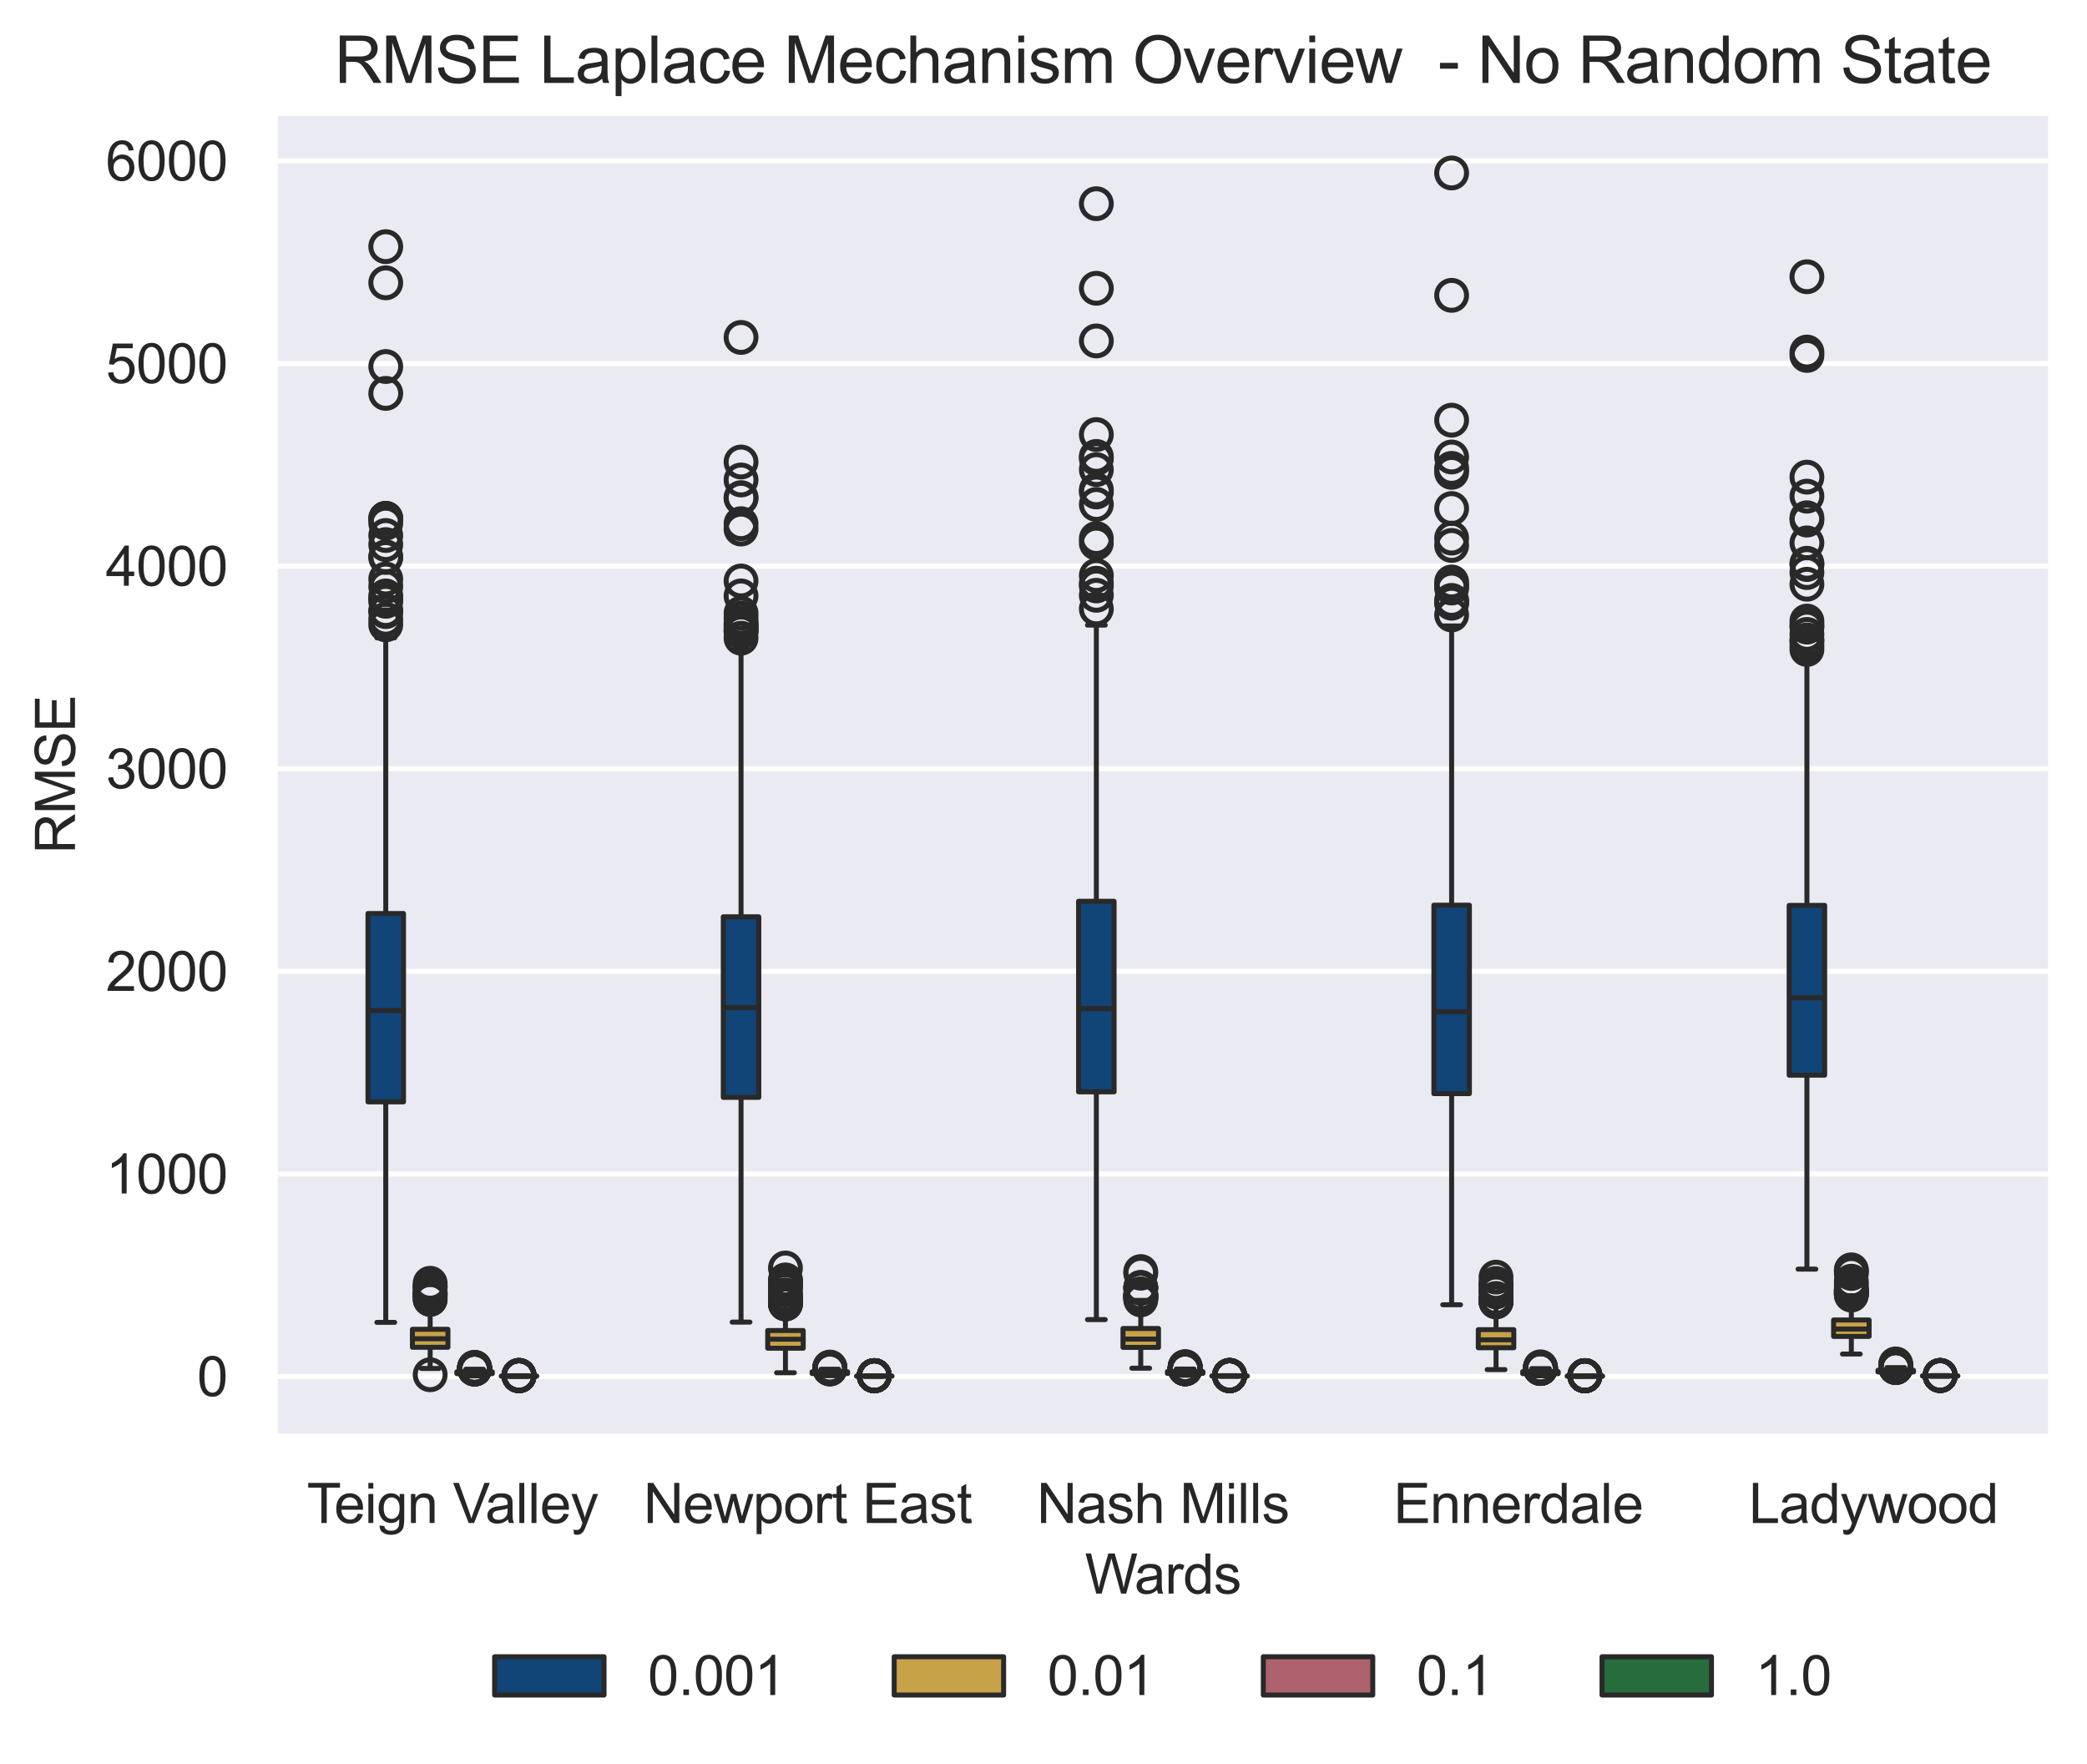 <?xml version="1.0" encoding="utf-8" standalone="no"?>
<!DOCTYPE svg PUBLIC "-//W3C//DTD SVG 1.1//EN"
  "http://www.w3.org/Graphics/SVG/1.1/DTD/svg11.dtd">
<svg xmlns:xlink="http://www.w3.org/1999/xlink" width="419.548pt" height="354.528pt" viewBox="0 0 419.548 354.528" xmlns="http://www.w3.org/2000/svg" version="1.1">
 <defs>
  <style type="text/css">*{stroke-linejoin: round; stroke-linecap: butt}</style>
 </defs>
 <g id="figure_1">
  <g id="patch_1">
   <path d="M 0 354.528 
L 419.548 354.528 
L 419.548 0 
L 0 0 
z
" style="fill: #ffffff"/>
  </g>
  <g id="axes_1">
   <g id="patch_2">
    <path d="M 55.228 288.784 
L 412.348 288.784 
L 412.348 22.672 
L 55.228 22.672 
z
" style="fill: #eaeaf2"/>
   </g>
   <g id="matplotlib.axis_1">
    <g id="xtick_1">
     <g id="text_1">
      <!-- Teign Valley -->
      <g style="fill: #262626" transform="translate(61.693 306.157) scale(0.11 -0.11)">
       <defs>
        <path id="ArialMT-54" d="M 1659 0 
L 1659 4041 
L 150 4041 
L 150 4581 
L 3781 4581 
L 3781 4041 
L 2266 4041 
L 2266 0 
L 1659 0 
z
" transform="scale(0.016)"/>
        <path id="ArialMT-65" d="M 2694 1069 
L 3275 997 
Q 3138 488 2766 206 
Q 2394 -75 1816 -75 
Q 1088 -75 661 373 
Q 234 822 234 1631 
Q 234 2469 665 2931 
Q 1097 3394 1784 3394 
Q 2450 3394 2872 2941 
Q 3294 2488 3294 1666 
Q 3294 1616 3291 1516 
L 816 1516 
Q 847 969 1125 678 
Q 1403 388 1819 388 
Q 2128 388 2347 550 
Q 2566 713 2694 1069 
z
M 847 1978 
L 2700 1978 
Q 2663 2397 2488 2606 
Q 2219 2931 1791 2931 
Q 1403 2931 1139 2672 
Q 875 2413 847 1978 
z
" transform="scale(0.016)"/>
        <path id="ArialMT-69" d="M 425 3934 
L 425 4581 
L 988 4581 
L 988 3934 
L 425 3934 
z
M 425 0 
L 425 3319 
L 988 3319 
L 988 0 
L 425 0 
z
" transform="scale(0.016)"/>
        <path id="ArialMT-67" d="M 319 -275 
L 866 -356 
Q 900 -609 1056 -725 
Q 1266 -881 1628 -881 
Q 2019 -881 2231 -725 
Q 2444 -569 2519 -288 
Q 2563 -116 2559 434 
Q 2191 0 1641 0 
Q 956 0 581 494 
Q 206 988 206 1678 
Q 206 2153 378 2554 
Q 550 2956 876 3175 
Q 1203 3394 1644 3394 
Q 2231 3394 2613 2919 
L 2613 3319 
L 3131 3319 
L 3131 450 
Q 3131 -325 2973 -648 
Q 2816 -972 2473 -1159 
Q 2131 -1347 1631 -1347 
Q 1038 -1347 672 -1080 
Q 306 -813 319 -275 
z
M 784 1719 
Q 784 1066 1043 766 
Q 1303 466 1694 466 
Q 2081 466 2343 764 
Q 2606 1063 2606 1700 
Q 2606 2309 2336 2618 
Q 2066 2928 1684 2928 
Q 1309 2928 1046 2623 
Q 784 2319 784 1719 
z
" transform="scale(0.016)"/>
        <path id="ArialMT-6e" d="M 422 0 
L 422 3319 
L 928 3319 
L 928 2847 
Q 1294 3394 1984 3394 
Q 2284 3394 2536 3286 
Q 2788 3178 2913 3003 
Q 3038 2828 3088 2588 
Q 3119 2431 3119 2041 
L 3119 0 
L 2556 0 
L 2556 2019 
Q 2556 2363 2490 2533 
Q 2425 2703 2258 2804 
Q 2091 2906 1866 2906 
Q 1506 2906 1245 2678 
Q 984 2450 984 1813 
L 984 0 
L 422 0 
z
" transform="scale(0.016)"/>
        <path id="ArialMT-20" transform="scale(0.016)"/>
        <path id="ArialMT-56" d="M 1803 0 
L 28 4581 
L 684 4581 
L 1875 1253 
Q 2019 853 2116 503 
Q 2222 878 2363 1253 
L 3600 4581 
L 4219 4581 
L 2425 0 
L 1803 0 
z
" transform="scale(0.016)"/>
        <path id="ArialMT-61" d="M 2588 409 
Q 2275 144 1986 34 
Q 1697 -75 1366 -75 
Q 819 -75 525 192 
Q 231 459 231 875 
Q 231 1119 342 1320 
Q 453 1522 633 1644 
Q 813 1766 1038 1828 
Q 1203 1872 1538 1913 
Q 2219 1994 2541 2106 
Q 2544 2222 2544 2253 
Q 2544 2597 2384 2738 
Q 2169 2928 1744 2928 
Q 1347 2928 1158 2789 
Q 969 2650 878 2297 
L 328 2372 
Q 403 2725 575 2942 
Q 747 3159 1072 3276 
Q 1397 3394 1825 3394 
Q 2250 3394 2515 3294 
Q 2781 3194 2906 3042 
Q 3031 2891 3081 2659 
Q 3109 2516 3109 2141 
L 3109 1391 
Q 3109 606 3145 398 
Q 3181 191 3288 0 
L 2700 0 
Q 2613 175 2588 409 
z
M 2541 1666 
Q 2234 1541 1622 1453 
Q 1275 1403 1131 1340 
Q 988 1278 909 1158 
Q 831 1038 831 891 
Q 831 666 1001 516 
Q 1172 366 1500 366 
Q 1825 366 2078 508 
Q 2331 650 2450 897 
Q 2541 1088 2541 1459 
L 2541 1666 
z
" transform="scale(0.016)"/>
        <path id="ArialMT-6c" d="M 409 0 
L 409 4581 
L 972 4581 
L 972 0 
L 409 0 
z
" transform="scale(0.016)"/>
        <path id="ArialMT-79" d="M 397 -1278 
L 334 -750 
Q 519 -800 656 -800 
Q 844 -800 956 -737 
Q 1069 -675 1141 -563 
Q 1194 -478 1313 -144 
Q 1328 -97 1363 -6 
L 103 3319 
L 709 3319 
L 1400 1397 
Q 1534 1031 1641 628 
Q 1738 1016 1872 1384 
L 2581 3319 
L 3144 3319 
L 1881 -56 
Q 1678 -603 1566 -809 
Q 1416 -1088 1222 -1217 
Q 1028 -1347 759 -1347 
Q 597 -1347 397 -1278 
z
" transform="scale(0.016)"/>
       </defs>
       <use xlink:href="#ArialMT-54"/>
       <use xlink:href="#ArialMT-65" x="49.959"/>
       <use xlink:href="#ArialMT-69" x="105.574"/>
       <use xlink:href="#ArialMT-67" x="127.791"/>
       <use xlink:href="#ArialMT-6e" x="183.406"/>
       <use xlink:href="#ArialMT-20" x="239.021"/>
       <use xlink:href="#ArialMT-56" x="266.805"/>
       <use xlink:href="#ArialMT-61" x="326.129"/>
       <use xlink:href="#ArialMT-6c" x="381.744"/>
       <use xlink:href="#ArialMT-6c" x="403.961"/>
       <use xlink:href="#ArialMT-65" x="426.178"/>
       <use xlink:href="#ArialMT-79" x="481.793"/>
      </g>
     </g>
    </g>
    <g id="xtick_2">
     <g id="text_2">
      <!-- Newport East -->
      <g style="fill: #262626" transform="translate(129.352 306.157) scale(0.11 -0.11)">
       <defs>
        <path id="ArialMT-4e" d="M 488 0 
L 488 4581 
L 1109 4581 
L 3516 984 
L 3516 4581 
L 4097 4581 
L 4097 0 
L 3475 0 
L 1069 3600 
L 1069 0 
L 488 0 
z
" transform="scale(0.016)"/>
        <path id="ArialMT-77" d="M 1034 0 
L 19 3319 
L 600 3319 
L 1128 1403 
L 1325 691 
Q 1338 744 1497 1375 
L 2025 3319 
L 2603 3319 
L 3100 1394 
L 3266 759 
L 3456 1400 
L 4025 3319 
L 4572 3319 
L 3534 0 
L 2950 0 
L 2422 1988 
L 2294 2553 
L 1622 0 
L 1034 0 
z
" transform="scale(0.016)"/>
        <path id="ArialMT-70" d="M 422 -1272 
L 422 3319 
L 934 3319 
L 934 2888 
Q 1116 3141 1344 3267 
Q 1572 3394 1897 3394 
Q 2322 3394 2647 3175 
Q 2972 2956 3137 2557 
Q 3303 2159 3303 1684 
Q 3303 1175 3120 767 
Q 2938 359 2589 142 
Q 2241 -75 1856 -75 
Q 1575 -75 1351 44 
Q 1128 163 984 344 
L 984 -1272 
L 422 -1272 
z
M 931 1641 
Q 931 1000 1190 694 
Q 1450 388 1819 388 
Q 2194 388 2461 705 
Q 2728 1022 2728 1688 
Q 2728 2322 2467 2637 
Q 2206 2953 1844 2953 
Q 1484 2953 1207 2617 
Q 931 2281 931 1641 
z
" transform="scale(0.016)"/>
        <path id="ArialMT-6f" d="M 213 1659 
Q 213 2581 725 3025 
Q 1153 3394 1769 3394 
Q 2453 3394 2887 2945 
Q 3322 2497 3322 1706 
Q 3322 1066 3130 698 
Q 2938 331 2570 128 
Q 2203 -75 1769 -75 
Q 1072 -75 642 372 
Q 213 819 213 1659 
z
M 791 1659 
Q 791 1022 1069 705 
Q 1347 388 1769 388 
Q 2188 388 2466 706 
Q 2744 1025 2744 1678 
Q 2744 2294 2464 2611 
Q 2184 2928 1769 2928 
Q 1347 2928 1069 2612 
Q 791 2297 791 1659 
z
" transform="scale(0.016)"/>
        <path id="ArialMT-72" d="M 416 0 
L 416 3319 
L 922 3319 
L 922 2816 
Q 1116 3169 1280 3281 
Q 1444 3394 1641 3394 
Q 1925 3394 2219 3213 
L 2025 2691 
Q 1819 2813 1613 2813 
Q 1428 2813 1281 2702 
Q 1134 2591 1072 2394 
Q 978 2094 978 1738 
L 978 0 
L 416 0 
z
" transform="scale(0.016)"/>
        <path id="ArialMT-74" d="M 1650 503 
L 1731 6 
Q 1494 -44 1306 -44 
Q 1000 -44 831 53 
Q 663 150 594 308 
Q 525 466 525 972 
L 525 2881 
L 113 2881 
L 113 3319 
L 525 3319 
L 525 4141 
L 1084 4478 
L 1084 3319 
L 1650 3319 
L 1650 2881 
L 1084 2881 
L 1084 941 
Q 1084 700 1114 631 
Q 1144 563 1211 522 
Q 1278 481 1403 481 
Q 1497 481 1650 503 
z
" transform="scale(0.016)"/>
        <path id="ArialMT-45" d="M 506 0 
L 506 4581 
L 3819 4581 
L 3819 4041 
L 1113 4041 
L 1113 2638 
L 3647 2638 
L 3647 2100 
L 1113 2100 
L 1113 541 
L 3925 541 
L 3925 0 
L 506 0 
z
" transform="scale(0.016)"/>
        <path id="ArialMT-73" d="M 197 991 
L 753 1078 
Q 800 744 1014 566 
Q 1228 388 1613 388 
Q 2000 388 2187 545 
Q 2375 703 2375 916 
Q 2375 1106 2209 1216 
Q 2094 1291 1634 1406 
Q 1016 1563 777 1677 
Q 538 1791 414 1992 
Q 291 2194 291 2438 
Q 291 2659 392 2848 
Q 494 3038 669 3163 
Q 800 3259 1026 3326 
Q 1253 3394 1513 3394 
Q 1903 3394 2198 3281 
Q 2494 3169 2634 2976 
Q 2775 2784 2828 2463 
L 2278 2388 
Q 2241 2644 2061 2787 
Q 1881 2931 1553 2931 
Q 1166 2931 1000 2803 
Q 834 2675 834 2503 
Q 834 2394 903 2306 
Q 972 2216 1119 2156 
Q 1203 2125 1616 2013 
Q 2213 1853 2448 1751 
Q 2684 1650 2818 1456 
Q 2953 1263 2953 975 
Q 2953 694 2789 445 
Q 2625 197 2315 61 
Q 2006 -75 1616 -75 
Q 969 -75 630 194 
Q 291 463 197 991 
z
" transform="scale(0.016)"/>
       </defs>
       <use xlink:href="#ArialMT-4e"/>
       <use xlink:href="#ArialMT-65" x="72.217"/>
       <use xlink:href="#ArialMT-77" x="127.832"/>
       <use xlink:href="#ArialMT-70" x="200.049"/>
       <use xlink:href="#ArialMT-6f" x="255.664"/>
       <use xlink:href="#ArialMT-72" x="311.279"/>
       <use xlink:href="#ArialMT-74" x="344.58"/>
       <use xlink:href="#ArialMT-20" x="372.363"/>
       <use xlink:href="#ArialMT-45" x="400.146"/>
       <use xlink:href="#ArialMT-61" x="466.846"/>
       <use xlink:href="#ArialMT-73" x="522.461"/>
       <use xlink:href="#ArialMT-74" x="572.461"/>
      </g>
     </g>
    </g>
    <g id="xtick_3">
     <g id="text_3">
      <!-- Nash Mills -->
      <g style="fill: #262626" transform="translate(208.424 306.157) scale(0.11 -0.11)">
       <defs>
        <path id="ArialMT-68" d="M 422 0 
L 422 4581 
L 984 4581 
L 984 2938 
Q 1378 3394 1978 3394 
Q 2347 3394 2619 3248 
Q 2891 3103 3008 2847 
Q 3125 2591 3125 2103 
L 3125 0 
L 2563 0 
L 2563 2103 
Q 2563 2525 2380 2717 
Q 2197 2909 1863 2909 
Q 1613 2909 1392 2779 
Q 1172 2650 1078 2428 
Q 984 2206 984 1816 
L 984 0 
L 422 0 
z
" transform="scale(0.016)"/>
        <path id="ArialMT-4d" d="M 475 0 
L 475 4581 
L 1388 4581 
L 2472 1338 
Q 2622 884 2691 659 
Q 2769 909 2934 1394 
L 4031 4581 
L 4847 4581 
L 4847 0 
L 4263 0 
L 4263 3834 
L 2931 0 
L 2384 0 
L 1059 3900 
L 1059 0 
L 475 0 
z
" transform="scale(0.016)"/>
       </defs>
       <use xlink:href="#ArialMT-4e"/>
       <use xlink:href="#ArialMT-61" x="72.217"/>
       <use xlink:href="#ArialMT-73" x="127.832"/>
       <use xlink:href="#ArialMT-68" x="177.832"/>
       <use xlink:href="#ArialMT-20" x="233.447"/>
       <use xlink:href="#ArialMT-4d" x="261.23"/>
       <use xlink:href="#ArialMT-69" x="344.531"/>
       <use xlink:href="#ArialMT-6c" x="366.748"/>
       <use xlink:href="#ArialMT-6c" x="388.965"/>
       <use xlink:href="#ArialMT-73" x="411.182"/>
      </g>
     </g>
    </g>
    <g id="xtick_4">
     <g id="text_4">
      <!-- Ennerdale -->
      <g style="fill: #262626" transform="translate(280.139 306.157) scale(0.11 -0.11)">
       <defs>
        <path id="ArialMT-64" d="M 2575 0 
L 2575 419 
Q 2259 -75 1647 -75 
Q 1250 -75 917 144 
Q 584 363 401 755 
Q 219 1147 219 1656 
Q 219 2153 384 2558 
Q 550 2963 881 3178 
Q 1213 3394 1622 3394 
Q 1922 3394 2156 3267 
Q 2391 3141 2538 2938 
L 2538 4581 
L 3097 4581 
L 3097 0 
L 2575 0 
z
M 797 1656 
Q 797 1019 1065 703 
Q 1334 388 1700 388 
Q 2069 388 2326 689 
Q 2584 991 2584 1609 
Q 2584 2291 2321 2609 
Q 2059 2928 1675 2928 
Q 1300 2928 1048 2622 
Q 797 2316 797 1656 
z
" transform="scale(0.016)"/>
       </defs>
       <use xlink:href="#ArialMT-45"/>
       <use xlink:href="#ArialMT-6e" x="66.699"/>
       <use xlink:href="#ArialMT-6e" x="122.314"/>
       <use xlink:href="#ArialMT-65" x="177.93"/>
       <use xlink:href="#ArialMT-72" x="233.545"/>
       <use xlink:href="#ArialMT-64" x="266.846"/>
       <use xlink:href="#ArialMT-61" x="322.461"/>
       <use xlink:href="#ArialMT-6c" x="378.076"/>
       <use xlink:href="#ArialMT-65" x="400.293"/>
      </g>
     </g>
    </g>
    <g id="xtick_5">
     <g id="text_5">
      <!-- Ladywood -->
      <g style="fill: #262626" transform="translate(351.563 306.157) scale(0.11 -0.11)">
       <defs>
        <path id="ArialMT-4c" d="M 469 0 
L 469 4581 
L 1075 4581 
L 1075 541 
L 3331 541 
L 3331 0 
L 469 0 
z
" transform="scale(0.016)"/>
       </defs>
       <use xlink:href="#ArialMT-4c"/>
       <use xlink:href="#ArialMT-61" x="55.615"/>
       <use xlink:href="#ArialMT-64" x="111.23"/>
       <use xlink:href="#ArialMT-79" x="166.846"/>
       <use xlink:href="#ArialMT-77" x="216.846"/>
       <use xlink:href="#ArialMT-6f" x="289.062"/>
       <use xlink:href="#ArialMT-6f" x="344.678"/>
       <use xlink:href="#ArialMT-64" x="400.293"/>
      </g>
     </g>
    </g>
    <g id="text_6">
     <!-- Wards -->
     <g style="fill: #262626" transform="translate(218.104 320.346) scale(0.11 -0.11)">
      <defs>
       <path id="ArialMT-57" d="M 1294 0 
L 78 4581 
L 700 4581 
L 1397 1578 
Q 1509 1106 1591 641 
Q 1766 1375 1797 1488 
L 2669 4581 
L 3400 4581 
L 4056 2263 
Q 4303 1400 4413 641 
Q 4500 1075 4641 1638 
L 5359 4581 
L 5969 4581 
L 4713 0 
L 4128 0 
L 3163 3491 
Q 3041 3928 3019 4028 
Q 2947 3713 2884 3491 
L 1913 0 
L 1294 0 
z
" transform="scale(0.016)"/>
      </defs>
      <use xlink:href="#ArialMT-57"/>
      <use xlink:href="#ArialMT-61" x="90.635"/>
      <use xlink:href="#ArialMT-72" x="146.25"/>
      <use xlink:href="#ArialMT-64" x="179.551"/>
      <use xlink:href="#ArialMT-73" x="235.166"/>
     </g>
    </g>
   </g>
   <g id="matplotlib.axis_2">
    <g id="ytick_1">
     <g id="line2d_1">
      <path d="M 55.228 276.704 
L 412.348 276.704 
" clip-path="url(#pe09a946b89)" style="fill: none; stroke: #ffffff; stroke-linecap: round"/>
     </g>
     <g id="text_7">
      <!-- 0 -->
      <g style="fill: #262626" transform="translate(39.611 280.641) scale(0.11 -0.11)">
       <defs>
        <path id="ArialMT-30" d="M 266 2259 
Q 266 3072 433 3567 
Q 600 4063 929 4331 
Q 1259 4600 1759 4600 
Q 2128 4600 2406 4451 
Q 2684 4303 2865 4023 
Q 3047 3744 3150 3342 
Q 3253 2941 3253 2259 
Q 3253 1453 3087 958 
Q 2922 463 2592 192 
Q 2263 -78 1759 -78 
Q 1097 -78 719 397 
Q 266 969 266 2259 
z
M 844 2259 
Q 844 1131 1108 757 
Q 1372 384 1759 384 
Q 2147 384 2411 759 
Q 2675 1134 2675 2259 
Q 2675 3391 2411 3762 
Q 2147 4134 1753 4134 
Q 1366 4134 1134 3806 
Q 844 3388 844 2259 
z
" transform="scale(0.016)"/>
       </defs>
       <use xlink:href="#ArialMT-30"/>
      </g>
     </g>
    </g>
    <g id="ytick_2">
     <g id="line2d_2">
      <path d="M 55.228 235.979 
L 412.348 235.979 
" clip-path="url(#pe09a946b89)" style="fill: none; stroke: #ffffff; stroke-linecap: round"/>
     </g>
     <g id="text_8">
      <!-- 1000 -->
      <g style="fill: #262626" transform="translate(21.26 239.916) scale(0.11 -0.11)">
       <defs>
        <path id="ArialMT-31" d="M 2384 0 
L 1822 0 
L 1822 3584 
Q 1619 3391 1289 3197 
Q 959 3003 697 2906 
L 697 3450 
Q 1169 3672 1522 3987 
Q 1875 4303 2022 4600 
L 2384 4600 
L 2384 0 
z
" transform="scale(0.016)"/>
       </defs>
       <use xlink:href="#ArialMT-31"/>
       <use xlink:href="#ArialMT-30" x="55.615"/>
       <use xlink:href="#ArialMT-30" x="111.23"/>
       <use xlink:href="#ArialMT-30" x="166.846"/>
      </g>
     </g>
    </g>
    <g id="ytick_3">
     <g id="line2d_3">
      <path d="M 55.228 195.254 
L 412.348 195.254 
" clip-path="url(#pe09a946b89)" style="fill: none; stroke: #ffffff; stroke-linecap: round"/>
     </g>
     <g id="text_9">
      <!-- 2000 -->
      <g style="fill: #262626" transform="translate(21.26 199.191) scale(0.11 -0.11)">
       <defs>
        <path id="ArialMT-32" d="M 3222 541 
L 3222 0 
L 194 0 
Q 188 203 259 391 
Q 375 700 629 1000 
Q 884 1300 1366 1694 
Q 2113 2306 2375 2664 
Q 2638 3022 2638 3341 
Q 2638 3675 2398 3904 
Q 2159 4134 1775 4134 
Q 1369 4134 1125 3890 
Q 881 3647 878 3216 
L 300 3275 
Q 359 3922 746 4261 
Q 1134 4600 1788 4600 
Q 2447 4600 2831 4234 
Q 3216 3869 3216 3328 
Q 3216 3053 3103 2787 
Q 2991 2522 2730 2228 
Q 2469 1934 1863 1422 
Q 1356 997 1212 845 
Q 1069 694 975 541 
L 3222 541 
z
" transform="scale(0.016)"/>
       </defs>
       <use xlink:href="#ArialMT-32"/>
       <use xlink:href="#ArialMT-30" x="55.615"/>
       <use xlink:href="#ArialMT-30" x="111.23"/>
       <use xlink:href="#ArialMT-30" x="166.846"/>
      </g>
     </g>
    </g>
    <g id="ytick_4">
     <g id="line2d_4">
      <path d="M 55.228 154.529 
L 412.348 154.529 
" clip-path="url(#pe09a946b89)" style="fill: none; stroke: #ffffff; stroke-linecap: round"/>
     </g>
     <g id="text_10">
      <!-- 3000 -->
      <g style="fill: #262626" transform="translate(21.26 158.466) scale(0.11 -0.11)">
       <defs>
        <path id="ArialMT-33" d="M 269 1209 
L 831 1284 
Q 928 806 1161 595 
Q 1394 384 1728 384 
Q 2125 384 2398 659 
Q 2672 934 2672 1341 
Q 2672 1728 2419 1979 
Q 2166 2231 1775 2231 
Q 1616 2231 1378 2169 
L 1441 2663 
Q 1497 2656 1531 2656 
Q 1891 2656 2178 2843 
Q 2466 3031 2466 3422 
Q 2466 3731 2256 3934 
Q 2047 4138 1716 4138 
Q 1388 4138 1169 3931 
Q 950 3725 888 3313 
L 325 3413 
Q 428 3978 793 4289 
Q 1159 4600 1703 4600 
Q 2078 4600 2393 4439 
Q 2709 4278 2876 4000 
Q 3044 3722 3044 3409 
Q 3044 3113 2884 2869 
Q 2725 2625 2413 2481 
Q 2819 2388 3044 2092 
Q 3269 1797 3269 1353 
Q 3269 753 2831 336 
Q 2394 -81 1725 -81 
Q 1122 -81 723 278 
Q 325 638 269 1209 
z
" transform="scale(0.016)"/>
       </defs>
       <use xlink:href="#ArialMT-33"/>
       <use xlink:href="#ArialMT-30" x="55.615"/>
       <use xlink:href="#ArialMT-30" x="111.23"/>
       <use xlink:href="#ArialMT-30" x="166.846"/>
      </g>
     </g>
    </g>
    <g id="ytick_5">
     <g id="line2d_5">
      <path d="M 55.228 113.804 
L 412.348 113.804 
" clip-path="url(#pe09a946b89)" style="fill: none; stroke: #ffffff; stroke-linecap: round"/>
     </g>
     <g id="text_11">
      <!-- 4000 -->
      <g style="fill: #262626" transform="translate(21.26 117.74) scale(0.11 -0.11)">
       <defs>
        <path id="ArialMT-34" d="M 2069 0 
L 2069 1097 
L 81 1097 
L 81 1613 
L 2172 4581 
L 2631 4581 
L 2631 1613 
L 3250 1613 
L 3250 1097 
L 2631 1097 
L 2631 0 
L 2069 0 
z
M 2069 1613 
L 2069 3678 
L 634 1613 
L 2069 1613 
z
" transform="scale(0.016)"/>
       </defs>
       <use xlink:href="#ArialMT-34"/>
       <use xlink:href="#ArialMT-30" x="55.615"/>
       <use xlink:href="#ArialMT-30" x="111.23"/>
       <use xlink:href="#ArialMT-30" x="166.846"/>
      </g>
     </g>
    </g>
    <g id="ytick_6">
     <g id="line2d_6">
      <path d="M 55.228 73.078 
L 412.348 73.078 
" clip-path="url(#pe09a946b89)" style="fill: none; stroke: #ffffff; stroke-linecap: round"/>
     </g>
     <g id="text_12">
      <!-- 5000 -->
      <g style="fill: #262626" transform="translate(21.26 77.015) scale(0.11 -0.11)">
       <defs>
        <path id="ArialMT-35" d="M 266 1200 
L 856 1250 
Q 922 819 1161 601 
Q 1400 384 1738 384 
Q 2144 384 2425 690 
Q 2706 997 2706 1503 
Q 2706 1984 2436 2262 
Q 2166 2541 1728 2541 
Q 1456 2541 1237 2417 
Q 1019 2294 894 2097 
L 366 2166 
L 809 4519 
L 3088 4519 
L 3088 3981 
L 1259 3981 
L 1013 2750 
Q 1425 3038 1878 3038 
Q 2478 3038 2890 2622 
Q 3303 2206 3303 1553 
Q 3303 931 2941 478 
Q 2500 -78 1738 -78 
Q 1113 -78 717 272 
Q 322 622 266 1200 
z
" transform="scale(0.016)"/>
       </defs>
       <use xlink:href="#ArialMT-35"/>
       <use xlink:href="#ArialMT-30" x="55.615"/>
       <use xlink:href="#ArialMT-30" x="111.23"/>
       <use xlink:href="#ArialMT-30" x="166.846"/>
      </g>
     </g>
    </g>
    <g id="ytick_7">
     <g id="line2d_7">
      <path d="M 55.228 32.353 
L 412.348 32.353 
" clip-path="url(#pe09a946b89)" style="fill: none; stroke: #ffffff; stroke-linecap: round"/>
     </g>
     <g id="text_13">
      <!-- 6000 -->
      <g style="fill: #262626" transform="translate(21.26 36.29) scale(0.11 -0.11)">
       <defs>
        <path id="ArialMT-36" d="M 3184 3459 
L 2625 3416 
Q 2550 3747 2413 3897 
Q 2184 4138 1850 4138 
Q 1581 4138 1378 3988 
Q 1113 3794 959 3422 
Q 806 3050 800 2363 
Q 1003 2672 1297 2822 
Q 1591 2972 1913 2972 
Q 2475 2972 2870 2558 
Q 3266 2144 3266 1488 
Q 3266 1056 3080 686 
Q 2894 316 2569 119 
Q 2244 -78 1831 -78 
Q 1128 -78 684 439 
Q 241 956 241 2144 
Q 241 3472 731 4075 
Q 1159 4600 1884 4600 
Q 2425 4600 2770 4297 
Q 3116 3994 3184 3459 
z
M 888 1484 
Q 888 1194 1011 928 
Q 1134 663 1356 523 
Q 1578 384 1822 384 
Q 2178 384 2434 671 
Q 2691 959 2691 1453 
Q 2691 1928 2437 2201 
Q 2184 2475 1800 2475 
Q 1419 2475 1153 2201 
Q 888 1928 888 1484 
z
" transform="scale(0.016)"/>
       </defs>
       <use xlink:href="#ArialMT-36"/>
       <use xlink:href="#ArialMT-30" x="55.615"/>
       <use xlink:href="#ArialMT-30" x="111.23"/>
       <use xlink:href="#ArialMT-30" x="166.846"/>
      </g>
     </g>
    </g>
    <g id="text_14">
     <!-- RMSE -->
     <g style="fill: #262626" transform="translate(15.074 171.618) rotate(-90) scale(0.11 -0.11)">
      <defs>
       <path id="ArialMT-52" d="M 503 0 
L 503 4581 
L 2534 4581 
Q 3147 4581 3465 4457 
Q 3784 4334 3975 4021 
Q 4166 3709 4166 3331 
Q 4166 2844 3850 2509 
Q 3534 2175 2875 2084 
Q 3116 1969 3241 1856 
Q 3506 1613 3744 1247 
L 4541 0 
L 3778 0 
L 3172 953 
Q 2906 1366 2734 1584 
Q 2563 1803 2427 1890 
Q 2291 1978 2150 2013 
Q 2047 2034 1813 2034 
L 1109 2034 
L 1109 0 
L 503 0 
z
M 1109 2559 
L 2413 2559 
Q 2828 2559 3062 2645 
Q 3297 2731 3419 2920 
Q 3541 3109 3541 3331 
Q 3541 3656 3305 3865 
Q 3069 4075 2559 4075 
L 1109 4075 
L 1109 2559 
z
" transform="scale(0.016)"/>
       <path id="ArialMT-53" d="M 288 1472 
L 859 1522 
Q 900 1178 1048 958 
Q 1197 738 1509 602 
Q 1822 466 2213 466 
Q 2559 466 2825 569 
Q 3091 672 3220 851 
Q 3350 1031 3350 1244 
Q 3350 1459 3225 1620 
Q 3100 1781 2813 1891 
Q 2628 1963 1997 2114 
Q 1366 2266 1113 2400 
Q 784 2572 623 2826 
Q 463 3081 463 3397 
Q 463 3744 659 4045 
Q 856 4347 1234 4503 
Q 1613 4659 2075 4659 
Q 2584 4659 2973 4495 
Q 3363 4331 3572 4012 
Q 3781 3694 3797 3291 
L 3216 3247 
Q 3169 3681 2898 3903 
Q 2628 4125 2100 4125 
Q 1550 4125 1298 3923 
Q 1047 3722 1047 3438 
Q 1047 3191 1225 3031 
Q 1400 2872 2139 2705 
Q 2878 2538 3153 2413 
Q 3553 2228 3743 1945 
Q 3934 1663 3934 1294 
Q 3934 928 3725 604 
Q 3516 281 3123 101 
Q 2731 -78 2241 -78 
Q 1619 -78 1198 103 
Q 778 284 539 648 
Q 300 1013 288 1472 
z
" transform="scale(0.016)"/>
      </defs>
      <use xlink:href="#ArialMT-52"/>
      <use xlink:href="#ArialMT-4d" x="72.217"/>
      <use xlink:href="#ArialMT-53" x="155.518"/>
      <use xlink:href="#ArialMT-45" x="222.217"/>
     </g>
    </g>
   </g>
   <g id="patch_3">
    <path d="M 90.94 276.704 
L 90.94 276.704 
L 90.94 276.704 
L 90.94 276.704 
z
" clip-path="url(#pe09a946b89)" style="fill: #114477; stroke: #292929; stroke-linejoin: miter"/>
   </g>
   <g id="patch_4">
    <path d="M 90.94 276.704 
L 90.94 276.704 
L 90.94 276.704 
L 90.94 276.704 
z
" clip-path="url(#pe09a946b89)" style="fill: #c8a248; stroke: #292929; stroke-linejoin: miter"/>
   </g>
   <g id="patch_5">
    <path d="M 90.94 276.704 
L 90.94 276.704 
L 90.94 276.704 
L 90.94 276.704 
z
" clip-path="url(#pe09a946b89)" style="fill: #ae626e; stroke: #292929; stroke-linejoin: miter"/>
   </g>
   <g id="patch_6">
    <path d="M 90.94 276.704 
L 90.94 276.704 
L 90.94 276.704 
L 90.94 276.704 
z
" clip-path="url(#pe09a946b89)" style="fill: #276c3c; stroke: #292929; stroke-linejoin: miter"/>
   </g>
   <g id="patch_7">
    <path d="M 73.977 221.498 
L 81.119 221.498 
L 81.119 183.633 
L 73.977 183.633 
L 73.977 221.498 
z
" clip-path="url(#pe09a946b89)" style="fill: #114477; stroke: #292929; stroke-linejoin: miter"/>
   </g>
   <g id="line2d_8">
    <path d="M 77.548 221.498 
L 77.548 265.821 
" clip-path="url(#pe09a946b89)" style="fill: none; stroke: #292929"/>
   </g>
   <g id="line2d_9">
    <path d="M 77.548 183.633 
L 77.548 128.231 
" clip-path="url(#pe09a946b89)" style="fill: none; stroke: #292929"/>
   </g>
   <g id="line2d_10">
    <path d="M 75.762 265.821 
L 79.334 265.821 
" clip-path="url(#pe09a946b89)" style="fill: none; stroke: #292929; stroke-linecap: round"/>
   </g>
   <g id="line2d_11">
    <path d="M 75.762 128.231 
L 79.334 128.231 
" clip-path="url(#pe09a946b89)" style="fill: none; stroke: #292929; stroke-linecap: round"/>
   </g>
   <g id="line2d_12">
    <defs>
     <path id="m081814309b" d="M 0 3 
C 0.796 3 1.559 2.684 2.121 2.121 
C 2.684 1.559 3 0.796 3 0 
C 3 -0.796 2.684 -1.559 2.121 -2.121 
C 1.559 -2.684 0.796 -3 0 -3 
C -0.796 -3 -1.559 -2.684 -2.121 -2.121 
C -2.684 -1.559 -3 -0.796 -3 0 
C -3 0.796 -2.684 1.559 -2.121 2.121 
C -1.559 2.684 -0.796 3 0 3 
z
" style="stroke: #292929"/>
    </defs>
    <g clip-path="url(#pe09a946b89)">
     <use xlink:href="#m081814309b" x="77.548" y="109.474" style="fill-opacity: 0; stroke: #292929"/>
     <use xlink:href="#m081814309b" x="77.548" y="49.584" style="fill-opacity: 0; stroke: #292929"/>
     <use xlink:href="#m081814309b" x="77.548" y="112.066" style="fill-opacity: 0; stroke: #292929"/>
     <use xlink:href="#m081814309b" x="77.548" y="111.936" style="fill-opacity: 0; stroke: #292929"/>
     <use xlink:href="#m081814309b" x="77.548" y="104.183" style="fill-opacity: 0; stroke: #292929"/>
     <use xlink:href="#m081814309b" x="77.548" y="117.918" style="fill-opacity: 0; stroke: #292929"/>
     <use xlink:href="#m081814309b" x="77.548" y="120.872" style="fill-opacity: 0; stroke: #292929"/>
     <use xlink:href="#m081814309b" x="77.548" y="122.946" style="fill-opacity: 0; stroke: #292929"/>
     <use xlink:href="#m081814309b" x="77.548" y="56.853" style="fill-opacity: 0; stroke: #292929"/>
     <use xlink:href="#m081814309b" x="77.548" y="119.797" style="fill-opacity: 0; stroke: #292929"/>
     <use xlink:href="#m081814309b" x="77.548" y="73.679" style="fill-opacity: 0; stroke: #292929"/>
     <use xlink:href="#m081814309b" x="77.548" y="104.212" style="fill-opacity: 0; stroke: #292929"/>
     <use xlink:href="#m081814309b" x="77.548" y="120.393" style="fill-opacity: 0; stroke: #292929"/>
     <use xlink:href="#m081814309b" x="77.548" y="122.731" style="fill-opacity: 0; stroke: #292929"/>
     <use xlink:href="#m081814309b" x="77.548" y="79.081" style="fill-opacity: 0; stroke: #292929"/>
     <use xlink:href="#m081814309b" x="77.548" y="107.644" style="fill-opacity: 0; stroke: #292929"/>
     <use xlink:href="#m081814309b" x="77.548" y="105.159" style="fill-opacity: 0; stroke: #292929"/>
     <use xlink:href="#m081814309b" x="77.548" y="124.479" style="fill-opacity: 0; stroke: #292929"/>
     <use xlink:href="#m081814309b" x="77.548" y="125.606" style="fill-opacity: 0; stroke: #292929"/>
     <use xlink:href="#m081814309b" x="77.548" y="116.396" style="fill-opacity: 0; stroke: #292929"/>
    </g>
   </g>
   <g id="patch_8">
    <path d="M 145.401 220.596 
L 152.543 220.596 
L 152.543 184.299 
L 145.401 184.299 
L 145.401 220.596 
z
" clip-path="url(#pe09a946b89)" style="fill: #114477; stroke: #292929; stroke-linejoin: miter"/>
   </g>
   <g id="line2d_13">
    <path d="M 148.972 220.596 
L 148.972 265.772 
" clip-path="url(#pe09a946b89)" style="fill: none; stroke: #292929"/>
   </g>
   <g id="line2d_14">
    <path d="M 148.972 184.299 
L 148.972 130.588 
" clip-path="url(#pe09a946b89)" style="fill: none; stroke: #292929"/>
   </g>
   <g id="line2d_15">
    <path d="M 147.186 265.772 
L 150.758 265.772 
" clip-path="url(#pe09a946b89)" style="fill: none; stroke: #292929; stroke-linecap: round"/>
   </g>
   <g id="line2d_16">
    <path d="M 147.186 130.588 
L 150.758 130.588 
" clip-path="url(#pe09a946b89)" style="fill: none; stroke: #292929; stroke-linecap: round"/>
   </g>
   <g id="line2d_17">
    <g clip-path="url(#pe09a946b89)">
     <use xlink:href="#m081814309b" x="148.972" y="125.923" style="fill-opacity: 0; stroke: #292929"/>
     <use xlink:href="#m081814309b" x="148.972" y="126.728" style="fill-opacity: 0; stroke: #292929"/>
     <use xlink:href="#m081814309b" x="148.972" y="128.29" style="fill-opacity: 0; stroke: #292929"/>
     <use xlink:href="#m081814309b" x="148.972" y="119.793" style="fill-opacity: 0; stroke: #292929"/>
     <use xlink:href="#m081814309b" x="148.972" y="92.873" style="fill-opacity: 0; stroke: #292929"/>
     <use xlink:href="#m081814309b" x="148.972" y="105.273" style="fill-opacity: 0; stroke: #292929"/>
     <use xlink:href="#m081814309b" x="148.972" y="126.756" style="fill-opacity: 0; stroke: #292929"/>
     <use xlink:href="#m081814309b" x="148.972" y="96.485" style="fill-opacity: 0; stroke: #292929"/>
     <use xlink:href="#m081814309b" x="148.972" y="116.79" style="fill-opacity: 0; stroke: #292929"/>
     <use xlink:href="#m081814309b" x="148.972" y="106.349" style="fill-opacity: 0; stroke: #292929"/>
     <use xlink:href="#m081814309b" x="148.972" y="125.192" style="fill-opacity: 0; stroke: #292929"/>
     <use xlink:href="#m081814309b" x="148.972" y="125.499" style="fill-opacity: 0; stroke: #292929"/>
     <use xlink:href="#m081814309b" x="148.972" y="123.26" style="fill-opacity: 0; stroke: #292929"/>
     <use xlink:href="#m081814309b" x="148.972" y="100.037" style="fill-opacity: 0; stroke: #292929"/>
     <use xlink:href="#m081814309b" x="148.972" y="126.213" style="fill-opacity: 0; stroke: #292929"/>
     <use xlink:href="#m081814309b" x="148.972" y="127.019" style="fill-opacity: 0; stroke: #292929"/>
     <use xlink:href="#m081814309b" x="148.972" y="67.83" style="fill-opacity: 0; stroke: #292929"/>
     <use xlink:href="#m081814309b" x="148.972" y="124.266" style="fill-opacity: 0; stroke: #292929"/>
     <use xlink:href="#m081814309b" x="148.972" y="100.156" style="fill-opacity: 0; stroke: #292929"/>
    </g>
   </g>
   <g id="patch_9">
    <path d="M 216.825 219.486 
L 223.967 219.486 
L 223.967 181.175 
L 216.825 181.175 
L 216.825 219.486 
z
" clip-path="url(#pe09a946b89)" style="fill: #114477; stroke: #292929; stroke-linejoin: miter"/>
   </g>
   <g id="line2d_18">
    <path d="M 220.396 219.486 
L 220.396 265.267 
" clip-path="url(#pe09a946b89)" style="fill: none; stroke: #292929"/>
   </g>
   <g id="line2d_19">
    <path d="M 220.396 181.175 
L 220.396 125.66 
" clip-path="url(#pe09a946b89)" style="fill: none; stroke: #292929"/>
   </g>
   <g id="line2d_20">
    <path d="M 218.61 265.267 
L 222.182 265.267 
" clip-path="url(#pe09a946b89)" style="fill: none; stroke: #292929; stroke-linecap: round"/>
   </g>
   <g id="line2d_21">
    <path d="M 218.61 125.66 
L 222.182 125.66 
" clip-path="url(#pe09a946b89)" style="fill: none; stroke: #292929; stroke-linecap: round"/>
   </g>
   <g id="line2d_22">
    <g clip-path="url(#pe09a946b89)">
     <use xlink:href="#m081814309b" x="220.396" y="117.785" style="fill-opacity: 0; stroke: #292929"/>
     <use xlink:href="#m081814309b" x="220.396" y="108.263" style="fill-opacity: 0; stroke: #292929"/>
     <use xlink:href="#m081814309b" x="220.396" y="68.537" style="fill-opacity: 0; stroke: #292929"/>
     <use xlink:href="#m081814309b" x="220.396" y="94.4" style="fill-opacity: 0; stroke: #292929"/>
     <use xlink:href="#m081814309b" x="220.396" y="40.949" style="fill-opacity: 0; stroke: #292929"/>
     <use xlink:href="#m081814309b" x="220.396" y="87.36" style="fill-opacity: 0; stroke: #292929"/>
     <use xlink:href="#m081814309b" x="220.396" y="91.754" style="fill-opacity: 0; stroke: #292929"/>
     <use xlink:href="#m081814309b" x="220.396" y="117.225" style="fill-opacity: 0; stroke: #292929"/>
     <use xlink:href="#m081814309b" x="220.396" y="119.665" style="fill-opacity: 0; stroke: #292929"/>
     <use xlink:href="#m081814309b" x="220.396" y="98.896" style="fill-opacity: 0; stroke: #292929"/>
     <use xlink:href="#m081814309b" x="220.396" y="92.194" style="fill-opacity: 0; stroke: #292929"/>
     <use xlink:href="#m081814309b" x="220.396" y="98.463" style="fill-opacity: 0; stroke: #292929"/>
     <use xlink:href="#m081814309b" x="220.396" y="57.951" style="fill-opacity: 0; stroke: #292929"/>
     <use xlink:href="#m081814309b" x="220.396" y="115.693" style="fill-opacity: 0; stroke: #292929"/>
     <use xlink:href="#m081814309b" x="220.396" y="109.164" style="fill-opacity: 0; stroke: #292929"/>
     <use xlink:href="#m081814309b" x="220.396" y="101.407" style="fill-opacity: 0; stroke: #292929"/>
     <use xlink:href="#m081814309b" x="220.396" y="122.404" style="fill-opacity: 0; stroke: #292929"/>
    </g>
   </g>
   <g id="patch_10">
    <path d="M 288.249 219.852 
L 295.391 219.852 
L 295.391 181.956 
L 288.249 181.956 
L 288.249 219.852 
z
" clip-path="url(#pe09a946b89)" style="fill: #114477; stroke: #292929; stroke-linejoin: miter"/>
   </g>
   <g id="line2d_23">
    <path d="M 291.82 219.852 
L 291.82 262.283 
" clip-path="url(#pe09a946b89)" style="fill: none; stroke: #292929"/>
   </g>
   <g id="line2d_24">
    <path d="M 291.82 181.956 
L 291.82 125.832 
" clip-path="url(#pe09a946b89)" style="fill: none; stroke: #292929"/>
   </g>
   <g id="line2d_25">
    <path d="M 290.034 262.283 
L 293.606 262.283 
" clip-path="url(#pe09a946b89)" style="fill: none; stroke: #292929; stroke-linecap: round"/>
   </g>
   <g id="line2d_26">
    <path d="M 290.034 125.832 
L 293.606 125.832 
" clip-path="url(#pe09a946b89)" style="fill: none; stroke: #292929; stroke-linecap: round"/>
   </g>
   <g id="line2d_27">
    <g clip-path="url(#pe09a946b89)">
     <use xlink:href="#m081814309b" x="291.82" y="34.768" style="fill-opacity: 0; stroke: #292929"/>
     <use xlink:href="#m081814309b" x="291.82" y="121.256" style="fill-opacity: 0; stroke: #292929"/>
     <use xlink:href="#m081814309b" x="291.82" y="91.865" style="fill-opacity: 0; stroke: #292929"/>
     <use xlink:href="#m081814309b" x="291.82" y="84.467" style="fill-opacity: 0; stroke: #292929"/>
     <use xlink:href="#m081814309b" x="291.82" y="118.206" style="fill-opacity: 0; stroke: #292929"/>
     <use xlink:href="#m081814309b" x="291.82" y="108.169" style="fill-opacity: 0; stroke: #292929"/>
     <use xlink:href="#m081814309b" x="291.82" y="109.648" style="fill-opacity: 0; stroke: #292929"/>
     <use xlink:href="#m081814309b" x="291.82" y="102.23" style="fill-opacity: 0; stroke: #292929"/>
     <use xlink:href="#m081814309b" x="291.82" y="123.616" style="fill-opacity: 0; stroke: #292929"/>
     <use xlink:href="#m081814309b" x="291.82" y="59.371" style="fill-opacity: 0; stroke: #292929"/>
     <use xlink:href="#m081814309b" x="291.82" y="116.987" style="fill-opacity: 0; stroke: #292929"/>
     <use xlink:href="#m081814309b" x="291.82" y="117.733" style="fill-opacity: 0; stroke: #292929"/>
     <use xlink:href="#m081814309b" x="291.82" y="121.049" style="fill-opacity: 0; stroke: #292929"/>
     <use xlink:href="#m081814309b" x="291.82" y="94.156" style="fill-opacity: 0; stroke: #292929"/>
     <use xlink:href="#m081814309b" x="291.82" y="120.695" style="fill-opacity: 0; stroke: #292929"/>
     <use xlink:href="#m081814309b" x="291.82" y="94.952" style="fill-opacity: 0; stroke: #292929"/>
    </g>
   </g>
   <g id="patch_11">
    <path d="M 359.673 216.132 
L 366.815 216.132 
L 366.815 182.002 
L 359.673 182.002 
L 359.673 216.132 
z
" clip-path="url(#pe09a946b89)" style="fill: #114477; stroke: #292929; stroke-linejoin: miter"/>
   </g>
   <g id="line2d_28">
    <path d="M 363.244 216.132 
L 363.244 255.117 
" clip-path="url(#pe09a946b89)" style="fill: none; stroke: #292929"/>
   </g>
   <g id="line2d_29">
    <path d="M 363.244 182.002 
L 363.244 131.265 
" clip-path="url(#pe09a946b89)" style="fill: none; stroke: #292929"/>
   </g>
   <g id="line2d_30">
    <path d="M 361.458 255.117 
L 365.03 255.117 
" clip-path="url(#pe09a946b89)" style="fill: none; stroke: #292929; stroke-linecap: round"/>
   </g>
   <g id="line2d_31">
    <path d="M 361.458 131.265 
L 365.03 131.265 
" clip-path="url(#pe09a946b89)" style="fill: none; stroke: #292929; stroke-linecap: round"/>
   </g>
   <g id="line2d_32">
    <g clip-path="url(#pe09a946b89)">
     <use xlink:href="#m081814309b" x="363.244" y="125.663" style="fill-opacity: 0; stroke: #292929"/>
     <use xlink:href="#m081814309b" x="363.244" y="113.481" style="fill-opacity: 0; stroke: #292929"/>
     <use xlink:href="#m081814309b" x="363.244" y="128.867" style="fill-opacity: 0; stroke: #292929"/>
     <use xlink:href="#m081814309b" x="363.244" y="128.638" style="fill-opacity: 0; stroke: #292929"/>
     <use xlink:href="#m081814309b" x="363.244" y="71.45" style="fill-opacity: 0; stroke: #292929"/>
     <use xlink:href="#m081814309b" x="363.244" y="126.06" style="fill-opacity: 0; stroke: #292929"/>
     <use xlink:href="#m081814309b" x="363.244" y="113.23" style="fill-opacity: 0; stroke: #292929"/>
     <use xlink:href="#m081814309b" x="363.244" y="127.527" style="fill-opacity: 0; stroke: #292929"/>
     <use xlink:href="#m081814309b" x="363.244" y="130.555" style="fill-opacity: 0; stroke: #292929"/>
     <use xlink:href="#m081814309b" x="363.244" y="115.094" style="fill-opacity: 0; stroke: #292929"/>
     <use xlink:href="#m081814309b" x="363.244" y="117.441" style="fill-opacity: 0; stroke: #292929"/>
     <use xlink:href="#m081814309b" x="363.244" y="104.082" style="fill-opacity: 0; stroke: #292929"/>
     <use xlink:href="#m081814309b" x="363.244" y="55.633" style="fill-opacity: 0; stroke: #292929"/>
     <use xlink:href="#m081814309b" x="363.244" y="124.853" style="fill-opacity: 0; stroke: #292929"/>
     <use xlink:href="#m081814309b" x="363.244" y="104.545" style="fill-opacity: 0; stroke: #292929"/>
     <use xlink:href="#m081814309b" x="363.244" y="95.916" style="fill-opacity: 0; stroke: #292929"/>
     <use xlink:href="#m081814309b" x="363.244" y="129.751" style="fill-opacity: 0; stroke: #292929"/>
     <use xlink:href="#m081814309b" x="363.244" y="99.74" style="fill-opacity: 0; stroke: #292929"/>
     <use xlink:href="#m081814309b" x="363.244" y="109.132" style="fill-opacity: 0; stroke: #292929"/>
     <use xlink:href="#m081814309b" x="363.244" y="70.767" style="fill-opacity: 0; stroke: #292929"/>
    </g>
   </g>
   <g id="patch_12">
    <path d="M 82.905 270.831 
L 90.047 270.831 
L 90.047 267.213 
L 82.905 267.213 
L 82.905 270.831 
z
" clip-path="url(#pe09a946b89)" style="fill: #c8a248; stroke: #292929; stroke-linejoin: miter"/>
   </g>
   <g id="line2d_33">
    <path d="M 86.476 270.831 
L 86.476 275.091 
" clip-path="url(#pe09a946b89)" style="fill: none; stroke: #292929"/>
   </g>
   <g id="line2d_34">
    <path d="M 86.476 267.213 
L 86.476 261.793 
" clip-path="url(#pe09a946b89)" style="fill: none; stroke: #292929"/>
   </g>
   <g id="line2d_35">
    <path d="M 84.69 275.091 
L 88.262 275.091 
" clip-path="url(#pe09a946b89)" style="fill: none; stroke: #292929; stroke-linecap: round"/>
   </g>
   <g id="line2d_36">
    <path d="M 84.69 261.793 
L 88.262 261.793 
" clip-path="url(#pe09a946b89)" style="fill: none; stroke: #292929; stroke-linecap: round"/>
   </g>
   <g id="line2d_37">
    <g clip-path="url(#pe09a946b89)">
     <use xlink:href="#m081814309b" x="86.476" y="276.353" style="fill-opacity: 0; stroke: #292929"/>
     <use xlink:href="#m081814309b" x="86.476" y="258.56" style="fill-opacity: 0; stroke: #292929"/>
     <use xlink:href="#m081814309b" x="86.476" y="258.892" style="fill-opacity: 0; stroke: #292929"/>
     <use xlink:href="#m081814309b" x="86.476" y="259.747" style="fill-opacity: 0; stroke: #292929"/>
     <use xlink:href="#m081814309b" x="86.476" y="260.226" style="fill-opacity: 0; stroke: #292929"/>
     <use xlink:href="#m081814309b" x="86.476" y="260.611" style="fill-opacity: 0; stroke: #292929"/>
     <use xlink:href="#m081814309b" x="86.476" y="261.181" style="fill-opacity: 0; stroke: #292929"/>
     <use xlink:href="#m081814309b" x="86.476" y="258.666" style="fill-opacity: 0; stroke: #292929"/>
     <use xlink:href="#m081814309b" x="86.476" y="259.942" style="fill-opacity: 0; stroke: #292929"/>
     <use xlink:href="#m081814309b" x="86.476" y="260.134" style="fill-opacity: 0; stroke: #292929"/>
     <use xlink:href="#m081814309b" x="86.476" y="257.968" style="fill-opacity: 0; stroke: #292929"/>
     <use xlink:href="#m081814309b" x="86.476" y="261.195" style="fill-opacity: 0; stroke: #292929"/>
     <use xlink:href="#m081814309b" x="86.476" y="260.337" style="fill-opacity: 0; stroke: #292929"/>
    </g>
   </g>
   <g id="patch_13">
    <path d="M 154.329 271.024 
L 161.471 271.024 
L 161.471 267.465 
L 154.329 267.465 
L 154.329 271.024 
z
" clip-path="url(#pe09a946b89)" style="fill: #c8a248; stroke: #292929; stroke-linejoin: miter"/>
   </g>
   <g id="line2d_38">
    <path d="M 157.9 271.024 
L 157.9 275.953 
" clip-path="url(#pe09a946b89)" style="fill: none; stroke: #292929"/>
   </g>
   <g id="line2d_39">
    <path d="M 157.9 267.465 
L 157.9 262.244 
" clip-path="url(#pe09a946b89)" style="fill: none; stroke: #292929"/>
   </g>
   <g id="line2d_40">
    <path d="M 156.114 275.953 
L 159.686 275.953 
" clip-path="url(#pe09a946b89)" style="fill: none; stroke: #292929; stroke-linecap: round"/>
   </g>
   <g id="line2d_41">
    <path d="M 156.114 262.244 
L 159.686 262.244 
" clip-path="url(#pe09a946b89)" style="fill: none; stroke: #292929; stroke-linecap: round"/>
   </g>
   <g id="line2d_42">
    <g clip-path="url(#pe09a946b89)">
     <use xlink:href="#m081814309b" x="157.9" y="261.927" style="fill-opacity: 0; stroke: #292929"/>
     <use xlink:href="#m081814309b" x="157.9" y="259.247" style="fill-opacity: 0; stroke: #292929"/>
     <use xlink:href="#m081814309b" x="157.9" y="260.814" style="fill-opacity: 0; stroke: #292929"/>
     <use xlink:href="#m081814309b" x="157.9" y="257.783" style="fill-opacity: 0; stroke: #292929"/>
     <use xlink:href="#m081814309b" x="157.9" y="260.994" style="fill-opacity: 0; stroke: #292929"/>
     <use xlink:href="#m081814309b" x="157.9" y="258.604" style="fill-opacity: 0; stroke: #292929"/>
     <use xlink:href="#m081814309b" x="157.9" y="254.892" style="fill-opacity: 0; stroke: #292929"/>
     <use xlink:href="#m081814309b" x="157.9" y="257.531" style="fill-opacity: 0; stroke: #292929"/>
     <use xlink:href="#m081814309b" x="157.9" y="260.31" style="fill-opacity: 0; stroke: #292929"/>
     <use xlink:href="#m081814309b" x="157.9" y="261.93" style="fill-opacity: 0; stroke: #292929"/>
     <use xlink:href="#m081814309b" x="157.9" y="262.077" style="fill-opacity: 0; stroke: #292929"/>
     <use xlink:href="#m081814309b" x="157.9" y="262.118" style="fill-opacity: 0; stroke: #292929"/>
     <use xlink:href="#m081814309b" x="157.9" y="261.202" style="fill-opacity: 0; stroke: #292929"/>
     <use xlink:href="#m081814309b" x="157.9" y="261.524" style="fill-opacity: 0; stroke: #292929"/>
     <use xlink:href="#m081814309b" x="157.9" y="261.586" style="fill-opacity: 0; stroke: #292929"/>
     <use xlink:href="#m081814309b" x="157.9" y="260.628" style="fill-opacity: 0; stroke: #292929"/>
     <use xlink:href="#m081814309b" x="157.9" y="262.112" style="fill-opacity: 0; stroke: #292929"/>
     <use xlink:href="#m081814309b" x="157.9" y="261.517" style="fill-opacity: 0; stroke: #292929"/>
     <use xlink:href="#m081814309b" x="157.9" y="260.532" style="fill-opacity: 0; stroke: #292929"/>
     <use xlink:href="#m081814309b" x="157.9" y="257.288" style="fill-opacity: 0; stroke: #292929"/>
     <use xlink:href="#m081814309b" x="157.9" y="261.222" style="fill-opacity: 0; stroke: #292929"/>
     <use xlink:href="#m081814309b" x="157.9" y="258.289" style="fill-opacity: 0; stroke: #292929"/>
     <use xlink:href="#m081814309b" x="157.9" y="261.005" style="fill-opacity: 0; stroke: #292929"/>
    </g>
   </g>
   <g id="patch_14">
    <path d="M 225.753 270.853 
L 232.895 270.853 
L 232.895 267.054 
L 225.753 267.054 
L 225.753 270.853 
z
" clip-path="url(#pe09a946b89)" style="fill: #c8a248; stroke: #292929; stroke-linejoin: miter"/>
   </g>
   <g id="line2d_43">
    <path d="M 229.324 270.853 
L 229.324 275.032 
" clip-path="url(#pe09a946b89)" style="fill: none; stroke: #292929"/>
   </g>
   <g id="line2d_44">
    <path d="M 229.324 267.054 
L 229.324 261.4 
" clip-path="url(#pe09a946b89)" style="fill: none; stroke: #292929"/>
   </g>
   <g id="line2d_45">
    <path d="M 227.538 275.032 
L 231.11 275.032 
" clip-path="url(#pe09a946b89)" style="fill: none; stroke: #292929; stroke-linecap: round"/>
   </g>
   <g id="line2d_46">
    <path d="M 227.538 261.4 
L 231.11 261.4 
" clip-path="url(#pe09a946b89)" style="fill: none; stroke: #292929; stroke-linecap: round"/>
   </g>
   <g id="line2d_47">
    <g clip-path="url(#pe09a946b89)">
     <use xlink:href="#m081814309b" x="229.324" y="260.817" style="fill-opacity: 0; stroke: #292929"/>
     <use xlink:href="#m081814309b" x="229.324" y="260.102" style="fill-opacity: 0; stroke: #292929"/>
     <use xlink:href="#m081814309b" x="229.324" y="260.478" style="fill-opacity: 0; stroke: #292929"/>
     <use xlink:href="#m081814309b" x="229.324" y="255.61" style="fill-opacity: 0; stroke: #292929"/>
     <use xlink:href="#m081814309b" x="229.324" y="260.661" style="fill-opacity: 0; stroke: #292929"/>
     <use xlink:href="#m081814309b" x="229.324" y="260.355" style="fill-opacity: 0; stroke: #292929"/>
     <use xlink:href="#m081814309b" x="229.324" y="261.093" style="fill-opacity: 0; stroke: #292929"/>
     <use xlink:href="#m081814309b" x="229.324" y="255.941" style="fill-opacity: 0; stroke: #292929"/>
     <use xlink:href="#m081814309b" x="229.324" y="260.716" style="fill-opacity: 0; stroke: #292929"/>
     <use xlink:href="#m081814309b" x="229.324" y="260.341" style="fill-opacity: 0; stroke: #292929"/>
     <use xlink:href="#m081814309b" x="229.324" y="258.973" style="fill-opacity: 0; stroke: #292929"/>
     <use xlink:href="#m081814309b" x="229.324" y="258.918" style="fill-opacity: 0; stroke: #292929"/>
     <use xlink:href="#m081814309b" x="229.324" y="258.841" style="fill-opacity: 0; stroke: #292929"/>
     <use xlink:href="#m081814309b" x="229.324" y="260.625" style="fill-opacity: 0; stroke: #292929"/>
     <use xlink:href="#m081814309b" x="229.324" y="258.793" style="fill-opacity: 0; stroke: #292929"/>
     <use xlink:href="#m081814309b" x="229.324" y="261.299" style="fill-opacity: 0; stroke: #292929"/>
    </g>
   </g>
   <g id="patch_15">
    <path d="M 297.177 270.928 
L 304.319 270.928 
L 304.319 267.287 
L 297.177 267.287 
L 297.177 270.928 
z
" clip-path="url(#pe09a946b89)" style="fill: #c8a248; stroke: #292929; stroke-linejoin: miter"/>
   </g>
   <g id="line2d_48">
    <path d="M 300.748 270.928 
L 300.748 275.322 
" clip-path="url(#pe09a946b89)" style="fill: none; stroke: #292929"/>
   </g>
   <g id="line2d_49">
    <path d="M 300.748 267.287 
L 300.748 261.875 
" clip-path="url(#pe09a946b89)" style="fill: none; stroke: #292929"/>
   </g>
   <g id="line2d_50">
    <path d="M 298.962 275.322 
L 302.534 275.322 
" clip-path="url(#pe09a946b89)" style="fill: none; stroke: #292929; stroke-linecap: round"/>
   </g>
   <g id="line2d_51">
    <path d="M 298.962 261.875 
L 302.534 261.875 
" clip-path="url(#pe09a946b89)" style="fill: none; stroke: #292929; stroke-linecap: round"/>
   </g>
   <g id="line2d_52">
    <g clip-path="url(#pe09a946b89)">
     <use xlink:href="#m081814309b" x="300.748" y="261.342" style="fill-opacity: 0; stroke: #292929"/>
     <use xlink:href="#m081814309b" x="300.748" y="258.753" style="fill-opacity: 0; stroke: #292929"/>
     <use xlink:href="#m081814309b" x="300.748" y="261.018" style="fill-opacity: 0; stroke: #292929"/>
     <use xlink:href="#m081814309b" x="300.748" y="261.585" style="fill-opacity: 0; stroke: #292929"/>
     <use xlink:href="#m081814309b" x="300.748" y="261.631" style="fill-opacity: 0; stroke: #292929"/>
     <use xlink:href="#m081814309b" x="300.748" y="258.124" style="fill-opacity: 0; stroke: #292929"/>
     <use xlink:href="#m081814309b" x="300.748" y="261.566" style="fill-opacity: 0; stroke: #292929"/>
     <use xlink:href="#m081814309b" x="300.748" y="257.998" style="fill-opacity: 0; stroke: #292929"/>
     <use xlink:href="#m081814309b" x="300.748" y="261.717" style="fill-opacity: 0; stroke: #292929"/>
     <use xlink:href="#m081814309b" x="300.748" y="259.605" style="fill-opacity: 0; stroke: #292929"/>
     <use xlink:href="#m081814309b" x="300.748" y="261.101" style="fill-opacity: 0; stroke: #292929"/>
     <use xlink:href="#m081814309b" x="300.748" y="261.283" style="fill-opacity: 0; stroke: #292929"/>
     <use xlink:href="#m081814309b" x="300.748" y="256.731" style="fill-opacity: 0; stroke: #292929"/>
     <use xlink:href="#m081814309b" x="300.748" y="259.703" style="fill-opacity: 0; stroke: #292929"/>
     <use xlink:href="#m081814309b" x="300.748" y="261.483" style="fill-opacity: 0; stroke: #292929"/>
     <use xlink:href="#m081814309b" x="300.748" y="261.434" style="fill-opacity: 0; stroke: #292929"/>
    </g>
   </g>
   <g id="patch_16">
    <path d="M 368.601 268.65 
L 375.743 268.65 
L 375.743 265.343 
L 368.601 265.343 
L 368.601 268.65 
z
" clip-path="url(#pe09a946b89)" style="fill: #c8a248; stroke: #292929; stroke-linejoin: miter"/>
   </g>
   <g id="line2d_53">
    <path d="M 372.172 268.65 
L 372.172 272.188 
" clip-path="url(#pe09a946b89)" style="fill: none; stroke: #292929"/>
   </g>
   <g id="line2d_54">
    <path d="M 372.172 265.343 
L 372.172 260.473 
" clip-path="url(#pe09a946b89)" style="fill: none; stroke: #292929"/>
   </g>
   <g id="line2d_55">
    <path d="M 370.386 272.188 
L 373.958 272.188 
" clip-path="url(#pe09a946b89)" style="fill: none; stroke: #292929; stroke-linecap: round"/>
   </g>
   <g id="line2d_56">
    <path d="M 370.386 260.473 
L 373.958 260.473 
" clip-path="url(#pe09a946b89)" style="fill: none; stroke: #292929; stroke-linecap: round"/>
   </g>
   <g id="line2d_57">
    <g clip-path="url(#pe09a946b89)">
     <use xlink:href="#m081814309b" x="372.172" y="259.438" style="fill-opacity: 0; stroke: #292929"/>
     <use xlink:href="#m081814309b" x="372.172" y="257.553" style="fill-opacity: 0; stroke: #292929"/>
     <use xlink:href="#m081814309b" x="372.172" y="260.06" style="fill-opacity: 0; stroke: #292929"/>
     <use xlink:href="#m081814309b" x="372.172" y="259.789" style="fill-opacity: 0; stroke: #292929"/>
     <use xlink:href="#m081814309b" x="372.172" y="259.71" style="fill-opacity: 0; stroke: #292929"/>
     <use xlink:href="#m081814309b" x="372.172" y="260.128" style="fill-opacity: 0; stroke: #292929"/>
     <use xlink:href="#m081814309b" x="372.172" y="260.043" style="fill-opacity: 0; stroke: #292929"/>
     <use xlink:href="#m081814309b" x="372.172" y="255.995" style="fill-opacity: 0; stroke: #292929"/>
     <use xlink:href="#m081814309b" x="372.172" y="258.293" style="fill-opacity: 0; stroke: #292929"/>
     <use xlink:href="#m081814309b" x="372.172" y="259.413" style="fill-opacity: 0; stroke: #292929"/>
     <use xlink:href="#m081814309b" x="372.172" y="260.344" style="fill-opacity: 0; stroke: #292929"/>
     <use xlink:href="#m081814309b" x="372.172" y="259.027" style="fill-opacity: 0; stroke: #292929"/>
     <use xlink:href="#m081814309b" x="372.172" y="255.265" style="fill-opacity: 0; stroke: #292929"/>
     <use xlink:href="#m081814309b" x="372.172" y="259.498" style="fill-opacity: 0; stroke: #292929"/>
     <use xlink:href="#m081814309b" x="372.172" y="255.461" style="fill-opacity: 0; stroke: #292929"/>
    </g>
   </g>
   <g id="patch_17">
    <path d="M 91.833 276.133 
L 98.975 276.133 
L 98.975 275.768 
L 91.833 275.768 
L 91.833 276.133 
z
" clip-path="url(#pe09a946b89)" style="fill: #ae626e; stroke: #292929; stroke-linejoin: miter"/>
   </g>
   <g id="line2d_58">
    <path d="M 95.404 276.133 
L 95.404 276.588 
" clip-path="url(#pe09a946b89)" style="fill: none; stroke: #292929"/>
   </g>
   <g id="line2d_59">
    <path d="M 95.404 275.768 
L 95.404 275.248 
" clip-path="url(#pe09a946b89)" style="fill: none; stroke: #292929"/>
   </g>
   <g id="line2d_60">
    <path d="M 93.618 276.588 
L 97.19 276.588 
" clip-path="url(#pe09a946b89)" style="fill: none; stroke: #292929; stroke-linecap: round"/>
   </g>
   <g id="line2d_61">
    <path d="M 93.618 275.248 
L 97.19 275.248 
" clip-path="url(#pe09a946b89)" style="fill: none; stroke: #292929; stroke-linecap: round"/>
   </g>
   <g id="line2d_62">
    <g clip-path="url(#pe09a946b89)">
     <use xlink:href="#m081814309b" x="95.404" y="275.171" style="fill-opacity: 0; stroke: #292929"/>
     <use xlink:href="#m081814309b" x="95.404" y="274.941" style="fill-opacity: 0; stroke: #292929"/>
     <use xlink:href="#m081814309b" x="95.404" y="275.034" style="fill-opacity: 0; stroke: #292929"/>
     <use xlink:href="#m081814309b" x="95.404" y="275.182" style="fill-opacity: 0; stroke: #292929"/>
     <use xlink:href="#m081814309b" x="95.404" y="275.077" style="fill-opacity: 0; stroke: #292929"/>
     <use xlink:href="#m081814309b" x="95.404" y="275.218" style="fill-opacity: 0; stroke: #292929"/>
     <use xlink:href="#m081814309b" x="95.404" y="275.121" style="fill-opacity: 0; stroke: #292929"/>
     <use xlink:href="#m081814309b" x="95.404" y="275.196" style="fill-opacity: 0; stroke: #292929"/>
     <use xlink:href="#m081814309b" x="95.404" y="275.087" style="fill-opacity: 0; stroke: #292929"/>
     <use xlink:href="#m081814309b" x="95.404" y="274.882" style="fill-opacity: 0; stroke: #292929"/>
     <use xlink:href="#m081814309b" x="95.404" y="275.156" style="fill-opacity: 0; stroke: #292929"/>
     <use xlink:href="#m081814309b" x="95.404" y="275.164" style="fill-opacity: 0; stroke: #292929"/>
     <use xlink:href="#m081814309b" x="95.404" y="275.145" style="fill-opacity: 0; stroke: #292929"/>
     <use xlink:href="#m081814309b" x="95.404" y="275.026" style="fill-opacity: 0; stroke: #292929"/>
     <use xlink:href="#m081814309b" x="95.404" y="275.147" style="fill-opacity: 0; stroke: #292929"/>
     <use xlink:href="#m081814309b" x="95.404" y="275.005" style="fill-opacity: 0; stroke: #292929"/>
     <use xlink:href="#m081814309b" x="95.404" y="275.119" style="fill-opacity: 0; stroke: #292929"/>
     <use xlink:href="#m081814309b" x="95.404" y="275.214" style="fill-opacity: 0; stroke: #292929"/>
     <use xlink:href="#m081814309b" x="95.404" y="274.983" style="fill-opacity: 0; stroke: #292929"/>
     <use xlink:href="#m081814309b" x="95.404" y="274.863" style="fill-opacity: 0; stroke: #292929"/>
     <use xlink:href="#m081814309b" x="95.404" y="275.096" style="fill-opacity: 0; stroke: #292929"/>
    </g>
   </g>
   <g id="patch_18">
    <path d="M 163.257 276.118 
L 170.399 276.118 
L 170.399 275.751 
L 163.257 275.751 
L 163.257 276.118 
z
" clip-path="url(#pe09a946b89)" style="fill: #ae626e; stroke: #292929; stroke-linejoin: miter"/>
   </g>
   <g id="line2d_63">
    <path d="M 166.828 276.118 
L 166.828 276.547 
" clip-path="url(#pe09a946b89)" style="fill: none; stroke: #292929"/>
   </g>
   <g id="line2d_64">
    <path d="M 166.828 275.751 
L 166.828 275.241 
" clip-path="url(#pe09a946b89)" style="fill: none; stroke: #292929"/>
   </g>
   <g id="line2d_65">
    <path d="M 165.042 276.547 
L 168.614 276.547 
" clip-path="url(#pe09a946b89)" style="fill: none; stroke: #292929; stroke-linecap: round"/>
   </g>
   <g id="line2d_66">
    <path d="M 165.042 275.241 
L 168.614 275.241 
" clip-path="url(#pe09a946b89)" style="fill: none; stroke: #292929; stroke-linecap: round"/>
   </g>
   <g id="line2d_67">
    <g clip-path="url(#pe09a946b89)">
     <use xlink:href="#m081814309b" x="166.828" y="275.069" style="fill-opacity: 0; stroke: #292929"/>
     <use xlink:href="#m081814309b" x="166.828" y="275.16" style="fill-opacity: 0; stroke: #292929"/>
     <use xlink:href="#m081814309b" x="166.828" y="275.165" style="fill-opacity: 0; stroke: #292929"/>
     <use xlink:href="#m081814309b" x="166.828" y="274.987" style="fill-opacity: 0; stroke: #292929"/>
     <use xlink:href="#m081814309b" x="166.828" y="274.935" style="fill-opacity: 0; stroke: #292929"/>
     <use xlink:href="#m081814309b" x="166.828" y="275.002" style="fill-opacity: 0; stroke: #292929"/>
     <use xlink:href="#m081814309b" x="166.828" y="275.01" style="fill-opacity: 0; stroke: #292929"/>
     <use xlink:href="#m081814309b" x="166.828" y="275.09" style="fill-opacity: 0; stroke: #292929"/>
     <use xlink:href="#m081814309b" x="166.828" y="274.968" style="fill-opacity: 0; stroke: #292929"/>
     <use xlink:href="#m081814309b" x="166.828" y="275.014" style="fill-opacity: 0; stroke: #292929"/>
     <use xlink:href="#m081814309b" x="166.828" y="275.088" style="fill-opacity: 0; stroke: #292929"/>
     <use xlink:href="#m081814309b" x="166.828" y="274.986" style="fill-opacity: 0; stroke: #292929"/>
     <use xlink:href="#m081814309b" x="166.828" y="274.808" style="fill-opacity: 0; stroke: #292929"/>
     <use xlink:href="#m081814309b" x="166.828" y="275.09" style="fill-opacity: 0; stroke: #292929"/>
     <use xlink:href="#m081814309b" x="166.828" y="275.191" style="fill-opacity: 0; stroke: #292929"/>
    </g>
   </g>
   <g id="patch_19">
    <path d="M 234.681 276.082 
L 241.823 276.082 
L 241.823 275.723 
L 234.681 275.723 
L 234.681 276.082 
z
" clip-path="url(#pe09a946b89)" style="fill: #ae626e; stroke: #292929; stroke-linejoin: miter"/>
   </g>
   <g id="line2d_68">
    <path d="M 238.252 276.082 
L 238.252 276.457 
" clip-path="url(#pe09a946b89)" style="fill: none; stroke: #292929"/>
   </g>
   <g id="line2d_69">
    <path d="M 238.252 275.723 
L 238.252 275.205 
" clip-path="url(#pe09a946b89)" style="fill: none; stroke: #292929"/>
   </g>
   <g id="line2d_70">
    <path d="M 236.466 276.457 
L 240.038 276.457 
" clip-path="url(#pe09a946b89)" style="fill: none; stroke: #292929; stroke-linecap: round"/>
   </g>
   <g id="line2d_71">
    <path d="M 236.466 275.205 
L 240.038 275.205 
" clip-path="url(#pe09a946b89)" style="fill: none; stroke: #292929; stroke-linecap: round"/>
   </g>
   <g id="line2d_72">
    <g clip-path="url(#pe09a946b89)">
     <use xlink:href="#m081814309b" x="238.252" y="274.755" style="fill-opacity: 0; stroke: #292929"/>
     <use xlink:href="#m081814309b" x="238.252" y="275.092" style="fill-opacity: 0; stroke: #292929"/>
     <use xlink:href="#m081814309b" x="238.252" y="274.909" style="fill-opacity: 0; stroke: #292929"/>
     <use xlink:href="#m081814309b" x="238.252" y="274.895" style="fill-opacity: 0; stroke: #292929"/>
     <use xlink:href="#m081814309b" x="238.252" y="275.116" style="fill-opacity: 0; stroke: #292929"/>
     <use xlink:href="#m081814309b" x="238.252" y="274.957" style="fill-opacity: 0; stroke: #292929"/>
     <use xlink:href="#m081814309b" x="238.252" y="274.732" style="fill-opacity: 0; stroke: #292929"/>
     <use xlink:href="#m081814309b" x="238.252" y="275.153" style="fill-opacity: 0; stroke: #292929"/>
     <use xlink:href="#m081814309b" x="238.252" y="275.087" style="fill-opacity: 0; stroke: #292929"/>
     <use xlink:href="#m081814309b" x="238.252" y="275.153" style="fill-opacity: 0; stroke: #292929"/>
     <use xlink:href="#m081814309b" x="238.252" y="275.038" style="fill-opacity: 0; stroke: #292929"/>
     <use xlink:href="#m081814309b" x="238.252" y="275.148" style="fill-opacity: 0; stroke: #292929"/>
     <use xlink:href="#m081814309b" x="238.252" y="274.951" style="fill-opacity: 0; stroke: #292929"/>
     <use xlink:href="#m081814309b" x="238.252" y="275.155" style="fill-opacity: 0; stroke: #292929"/>
     <use xlink:href="#m081814309b" x="238.252" y="274.836" style="fill-opacity: 0; stroke: #292929"/>
     <use xlink:href="#m081814309b" x="238.252" y="274.941" style="fill-opacity: 0; stroke: #292929"/>
     <use xlink:href="#m081814309b" x="238.252" y="274.908" style="fill-opacity: 0; stroke: #292929"/>
     <use xlink:href="#m081814309b" x="238.252" y="275.127" style="fill-opacity: 0; stroke: #292929"/>
     <use xlink:href="#m081814309b" x="238.252" y="275.18" style="fill-opacity: 0; stroke: #292929"/>
     <use xlink:href="#m081814309b" x="238.252" y="274.989" style="fill-opacity: 0; stroke: #292929"/>
     <use xlink:href="#m081814309b" x="238.252" y="275.122" style="fill-opacity: 0; stroke: #292929"/>
     <use xlink:href="#m081814309b" x="238.252" y="275.022" style="fill-opacity: 0; stroke: #292929"/>
     <use xlink:href="#m081814309b" x="238.252" y="275.107" style="fill-opacity: 0; stroke: #292929"/>
    </g>
   </g>
   <g id="patch_20">
    <path d="M 306.105 276.133 
L 313.247 276.133 
L 313.247 275.722 
L 306.105 275.722 
L 306.105 276.133 
z
" clip-path="url(#pe09a946b89)" style="fill: #ae626e; stroke: #292929; stroke-linejoin: miter"/>
   </g>
   <g id="line2d_73">
    <path d="M 309.676 276.133 
L 309.676 276.574 
" clip-path="url(#pe09a946b89)" style="fill: none; stroke: #292929"/>
   </g>
   <g id="line2d_74">
    <path d="M 309.676 275.722 
L 309.676 275.124 
" clip-path="url(#pe09a946b89)" style="fill: none; stroke: #292929"/>
   </g>
   <g id="line2d_75">
    <path d="M 307.89 276.574 
L 311.462 276.574 
" clip-path="url(#pe09a946b89)" style="fill: none; stroke: #292929; stroke-linecap: round"/>
   </g>
   <g id="line2d_76">
    <path d="M 307.89 275.124 
L 311.462 275.124 
" clip-path="url(#pe09a946b89)" style="fill: none; stroke: #292929; stroke-linecap: round"/>
   </g>
   <g id="line2d_77">
    <g clip-path="url(#pe09a946b89)">
     <use xlink:href="#m081814309b" x="309.676" y="275.1" style="fill-opacity: 0; stroke: #292929"/>
     <use xlink:href="#m081814309b" x="309.676" y="274.982" style="fill-opacity: 0; stroke: #292929"/>
     <use xlink:href="#m081814309b" x="309.676" y="274.765" style="fill-opacity: 0; stroke: #292929"/>
     <use xlink:href="#m081814309b" x="309.676" y="275.095" style="fill-opacity: 0; stroke: #292929"/>
     <use xlink:href="#m081814309b" x="309.676" y="275.067" style="fill-opacity: 0; stroke: #292929"/>
     <use xlink:href="#m081814309b" x="309.676" y="274.947" style="fill-opacity: 0; stroke: #292929"/>
     <use xlink:href="#m081814309b" x="309.676" y="275.067" style="fill-opacity: 0; stroke: #292929"/>
     <use xlink:href="#m081814309b" x="309.676" y="275.065" style="fill-opacity: 0; stroke: #292929"/>
     <use xlink:href="#m081814309b" x="309.676" y="275.068" style="fill-opacity: 0; stroke: #292929"/>
     <use xlink:href="#m081814309b" x="309.676" y="275.062" style="fill-opacity: 0; stroke: #292929"/>
     <use xlink:href="#m081814309b" x="309.676" y="274.96" style="fill-opacity: 0; stroke: #292929"/>
     <use xlink:href="#m081814309b" x="309.676" y="275.04" style="fill-opacity: 0; stroke: #292929"/>
    </g>
   </g>
   <g id="patch_21">
    <path d="M 377.529 275.797 
L 384.671 275.797 
L 384.671 275.442 
L 377.529 275.442 
L 377.529 275.797 
z
" clip-path="url(#pe09a946b89)" style="fill: #ae626e; stroke: #292929; stroke-linejoin: miter"/>
   </g>
   <g id="line2d_78">
    <path d="M 381.1 275.797 
L 381.1 276.293 
" clip-path="url(#pe09a946b89)" style="fill: none; stroke: #292929"/>
   </g>
   <g id="line2d_79">
    <path d="M 381.1 275.442 
L 381.1 274.914 
" clip-path="url(#pe09a946b89)" style="fill: none; stroke: #292929"/>
   </g>
   <g id="line2d_80">
    <path d="M 379.314 276.293 
L 382.886 276.293 
" clip-path="url(#pe09a946b89)" style="fill: none; stroke: #292929; stroke-linecap: round"/>
   </g>
   <g id="line2d_81">
    <path d="M 379.314 274.914 
L 382.886 274.914 
" clip-path="url(#pe09a946b89)" style="fill: none; stroke: #292929; stroke-linecap: round"/>
   </g>
   <g id="line2d_82">
    <g clip-path="url(#pe09a946b89)">
     <use xlink:href="#m081814309b" x="381.1" y="274.826" style="fill-opacity: 0; stroke: #292929"/>
     <use xlink:href="#m081814309b" x="381.1" y="274.734" style="fill-opacity: 0; stroke: #292929"/>
     <use xlink:href="#m081814309b" x="381.1" y="274.86" style="fill-opacity: 0; stroke: #292929"/>
     <use xlink:href="#m081814309b" x="381.1" y="274.855" style="fill-opacity: 0; stroke: #292929"/>
     <use xlink:href="#m081814309b" x="381.1" y="274.66" style="fill-opacity: 0; stroke: #292929"/>
     <use xlink:href="#m081814309b" x="381.1" y="274.507" style="fill-opacity: 0; stroke: #292929"/>
     <use xlink:href="#m081814309b" x="381.1" y="274.845" style="fill-opacity: 0; stroke: #292929"/>
     <use xlink:href="#m081814309b" x="381.1" y="274.862" style="fill-opacity: 0; stroke: #292929"/>
     <use xlink:href="#m081814309b" x="381.1" y="274.708" style="fill-opacity: 0; stroke: #292929"/>
     <use xlink:href="#m081814309b" x="381.1" y="274.842" style="fill-opacity: 0; stroke: #292929"/>
     <use xlink:href="#m081814309b" x="381.1" y="274.688" style="fill-opacity: 0; stroke: #292929"/>
     <use xlink:href="#m081814309b" x="381.1" y="274.177" style="fill-opacity: 0; stroke: #292929"/>
     <use xlink:href="#m081814309b" x="381.1" y="274.37" style="fill-opacity: 0; stroke: #292929"/>
     <use xlink:href="#m081814309b" x="381.1" y="274.903" style="fill-opacity: 0; stroke: #292929"/>
     <use xlink:href="#m081814309b" x="381.1" y="274.668" style="fill-opacity: 0; stroke: #292929"/>
     <use xlink:href="#m081814309b" x="381.1" y="274.906" style="fill-opacity: 0; stroke: #292929"/>
     <use xlink:href="#m081814309b" x="381.1" y="274.856" style="fill-opacity: 0; stroke: #292929"/>
     <use xlink:href="#m081814309b" x="381.1" y="274.728" style="fill-opacity: 0; stroke: #292929"/>
     <use xlink:href="#m081814309b" x="381.1" y="274.891" style="fill-opacity: 0; stroke: #292929"/>
     <use xlink:href="#m081814309b" x="381.1" y="274.864" style="fill-opacity: 0; stroke: #292929"/>
    </g>
   </g>
   <g id="patch_22">
    <path d="M 100.761 276.647 
L 107.903 276.647 
L 107.903 276.61 
L 100.761 276.61 
L 100.761 276.647 
z
" clip-path="url(#pe09a946b89)" style="fill: #276c3c; stroke: #292929; stroke-linejoin: miter"/>
   </g>
   <g id="line2d_83">
    <path d="M 104.332 276.647 
L 104.332 276.688 
" clip-path="url(#pe09a946b89)" style="fill: none; stroke: #292929"/>
   </g>
   <g id="line2d_84">
    <path d="M 104.332 276.61 
L 104.332 276.555 
" clip-path="url(#pe09a946b89)" style="fill: none; stroke: #292929"/>
   </g>
   <g id="line2d_85">
    <path d="M 102.546 276.688 
L 106.118 276.688 
" clip-path="url(#pe09a946b89)" style="fill: none; stroke: #292929; stroke-linecap: round"/>
   </g>
   <g id="line2d_86">
    <path d="M 102.546 276.555 
L 106.118 276.555 
" clip-path="url(#pe09a946b89)" style="fill: none; stroke: #292929; stroke-linecap: round"/>
   </g>
   <g id="line2d_87">
    <g clip-path="url(#pe09a946b89)">
     <use xlink:href="#m081814309b" x="104.332" y="276.495" style="fill-opacity: 0; stroke: #292929"/>
     <use xlink:href="#m081814309b" x="104.332" y="276.504" style="fill-opacity: 0; stroke: #292929"/>
     <use xlink:href="#m081814309b" x="104.332" y="276.547" style="fill-opacity: 0; stroke: #292929"/>
     <use xlink:href="#m081814309b" x="104.332" y="276.532" style="fill-opacity: 0; stroke: #292929"/>
     <use xlink:href="#m081814309b" x="104.332" y="276.485" style="fill-opacity: 0; stroke: #292929"/>
     <use xlink:href="#m081814309b" x="104.332" y="276.539" style="fill-opacity: 0; stroke: #292929"/>
     <use xlink:href="#m081814309b" x="104.332" y="276.532" style="fill-opacity: 0; stroke: #292929"/>
     <use xlink:href="#m081814309b" x="104.332" y="276.512" style="fill-opacity: 0; stroke: #292929"/>
     <use xlink:href="#m081814309b" x="104.332" y="276.553" style="fill-opacity: 0; stroke: #292929"/>
     <use xlink:href="#m081814309b" x="104.332" y="276.541" style="fill-opacity: 0; stroke: #292929"/>
     <use xlink:href="#m081814309b" x="104.332" y="276.458" style="fill-opacity: 0; stroke: #292929"/>
     <use xlink:href="#m081814309b" x="104.332" y="276.55" style="fill-opacity: 0; stroke: #292929"/>
     <use xlink:href="#m081814309b" x="104.332" y="276.538" style="fill-opacity: 0; stroke: #292929"/>
    </g>
   </g>
   <g id="patch_23">
    <path d="M 172.185 276.641 
L 179.327 276.641 
L 179.327 276.608 
L 172.185 276.608 
L 172.185 276.641 
z
" clip-path="url(#pe09a946b89)" style="fill: #276c3c; stroke: #292929; stroke-linejoin: miter"/>
   </g>
   <g id="line2d_88">
    <path d="M 175.756 276.641 
L 175.756 276.679 
" clip-path="url(#pe09a946b89)" style="fill: none; stroke: #292929"/>
   </g>
   <g id="line2d_89">
    <path d="M 175.756 276.608 
L 175.756 276.558 
" clip-path="url(#pe09a946b89)" style="fill: none; stroke: #292929"/>
   </g>
   <g id="line2d_90">
    <path d="M 173.97 276.679 
L 177.542 276.679 
" clip-path="url(#pe09a946b89)" style="fill: none; stroke: #292929; stroke-linecap: round"/>
   </g>
   <g id="line2d_91">
    <path d="M 173.97 276.558 
L 177.542 276.558 
" clip-path="url(#pe09a946b89)" style="fill: none; stroke: #292929; stroke-linecap: round"/>
   </g>
   <g id="line2d_92">
    <g clip-path="url(#pe09a946b89)">
     <use xlink:href="#m081814309b" x="175.756" y="276.557" style="fill-opacity: 0; stroke: #292929"/>
     <use xlink:href="#m081814309b" x="175.756" y="276.528" style="fill-opacity: 0; stroke: #292929"/>
     <use xlink:href="#m081814309b" x="175.756" y="276.532" style="fill-opacity: 0; stroke: #292929"/>
     <use xlink:href="#m081814309b" x="175.756" y="276.557" style="fill-opacity: 0; stroke: #292929"/>
     <use xlink:href="#m081814309b" x="175.756" y="276.536" style="fill-opacity: 0; stroke: #292929"/>
     <use xlink:href="#m081814309b" x="175.756" y="276.552" style="fill-opacity: 0; stroke: #292929"/>
     <use xlink:href="#m081814309b" x="175.756" y="276.545" style="fill-opacity: 0; stroke: #292929"/>
     <use xlink:href="#m081814309b" x="175.756" y="276.526" style="fill-opacity: 0; stroke: #292929"/>
     <use xlink:href="#m081814309b" x="175.756" y="276.545" style="fill-opacity: 0; stroke: #292929"/>
     <use xlink:href="#m081814309b" x="175.756" y="276.531" style="fill-opacity: 0; stroke: #292929"/>
     <use xlink:href="#m081814309b" x="175.756" y="276.547" style="fill-opacity: 0; stroke: #292929"/>
     <use xlink:href="#m081814309b" x="175.756" y="276.516" style="fill-opacity: 0; stroke: #292929"/>
     <use xlink:href="#m081814309b" x="175.756" y="276.526" style="fill-opacity: 0; stroke: #292929"/>
     <use xlink:href="#m081814309b" x="175.756" y="276.551" style="fill-opacity: 0; stroke: #292929"/>
     <use xlink:href="#m081814309b" x="175.756" y="276.555" style="fill-opacity: 0; stroke: #292929"/>
     <use xlink:href="#m081814309b" x="175.756" y="276.533" style="fill-opacity: 0; stroke: #292929"/>
     <use xlink:href="#m081814309b" x="175.756" y="276.55" style="fill-opacity: 0; stroke: #292929"/>
     <use xlink:href="#m081814309b" x="175.756" y="276.542" style="fill-opacity: 0; stroke: #292929"/>
     <use xlink:href="#m081814309b" x="175.756" y="276.537" style="fill-opacity: 0; stroke: #292929"/>
     <use xlink:href="#m081814309b" x="175.756" y="276.557" style="fill-opacity: 0; stroke: #292929"/>
     <use xlink:href="#m081814309b" x="175.756" y="276.558" style="fill-opacity: 0; stroke: #292929"/>
     <use xlink:href="#m081814309b" x="175.756" y="276.526" style="fill-opacity: 0; stroke: #292929"/>
    </g>
   </g>
   <g id="patch_24">
    <path d="M 243.609 276.622 
L 250.751 276.622 
L 250.751 276.59 
L 243.609 276.59 
L 243.609 276.622 
z
" clip-path="url(#pe09a946b89)" style="fill: #276c3c; stroke: #292929; stroke-linejoin: miter"/>
   </g>
   <g id="line2d_93">
    <path d="M 247.18 276.622 
L 247.18 276.66 
" clip-path="url(#pe09a946b89)" style="fill: none; stroke: #292929"/>
   </g>
   <g id="line2d_94">
    <path d="M 247.18 276.59 
L 247.18 276.543 
" clip-path="url(#pe09a946b89)" style="fill: none; stroke: #292929"/>
   </g>
   <g id="line2d_95">
    <path d="M 245.394 276.66 
L 248.966 276.66 
" clip-path="url(#pe09a946b89)" style="fill: none; stroke: #292929; stroke-linecap: round"/>
   </g>
   <g id="line2d_96">
    <path d="M 245.394 276.543 
L 248.966 276.543 
" clip-path="url(#pe09a946b89)" style="fill: none; stroke: #292929; stroke-linecap: round"/>
   </g>
   <g id="line2d_97">
    <g clip-path="url(#pe09a946b89)">
     <use xlink:href="#m081814309b" x="247.18" y="276.543" style="fill-opacity: 0; stroke: #292929"/>
     <use xlink:href="#m081814309b" x="247.18" y="276.539" style="fill-opacity: 0; stroke: #292929"/>
     <use xlink:href="#m081814309b" x="247.18" y="276.526" style="fill-opacity: 0; stroke: #292929"/>
     <use xlink:href="#m081814309b" x="247.18" y="276.495" style="fill-opacity: 0; stroke: #292929"/>
     <use xlink:href="#m081814309b" x="247.18" y="276.543" style="fill-opacity: 0; stroke: #292929"/>
     <use xlink:href="#m081814309b" x="247.18" y="276.538" style="fill-opacity: 0; stroke: #292929"/>
     <use xlink:href="#m081814309b" x="247.18" y="276.539" style="fill-opacity: 0; stroke: #292929"/>
     <use xlink:href="#m081814309b" x="247.18" y="276.464" style="fill-opacity: 0; stroke: #292929"/>
     <use xlink:href="#m081814309b" x="247.18" y="276.505" style="fill-opacity: 0; stroke: #292929"/>
     <use xlink:href="#m081814309b" x="247.18" y="276.536" style="fill-opacity: 0; stroke: #292929"/>
     <use xlink:href="#m081814309b" x="247.18" y="276.509" style="fill-opacity: 0; stroke: #292929"/>
     <use xlink:href="#m081814309b" x="247.18" y="276.513" style="fill-opacity: 0; stroke: #292929"/>
     <use xlink:href="#m081814309b" x="247.18" y="276.501" style="fill-opacity: 0; stroke: #292929"/>
     <use xlink:href="#m081814309b" x="247.18" y="276.525" style="fill-opacity: 0; stroke: #292929"/>
     <use xlink:href="#m081814309b" x="247.18" y="276.474" style="fill-opacity: 0; stroke: #292929"/>
     <use xlink:href="#m081814309b" x="247.18" y="276.512" style="fill-opacity: 0; stroke: #292929"/>
     <use xlink:href="#m081814309b" x="247.18" y="276.498" style="fill-opacity: 0; stroke: #292929"/>
     <use xlink:href="#m081814309b" x="247.18" y="276.542" style="fill-opacity: 0; stroke: #292929"/>
     <use xlink:href="#m081814309b" x="247.18" y="276.517" style="fill-opacity: 0; stroke: #292929"/>
     <use xlink:href="#m081814309b" x="247.18" y="276.513" style="fill-opacity: 0; stroke: #292929"/>
     <use xlink:href="#m081814309b" x="247.18" y="276.516" style="fill-opacity: 0; stroke: #292929"/>
     <use xlink:href="#m081814309b" x="247.18" y="276.542" style="fill-opacity: 0; stroke: #292929"/>
     <use xlink:href="#m081814309b" x="247.18" y="276.523" style="fill-opacity: 0; stroke: #292929"/>
    </g>
   </g>
   <g id="patch_25">
    <path d="M 315.033 276.65 
L 322.175 276.65 
L 322.175 276.615 
L 315.033 276.615 
L 315.033 276.65 
z
" clip-path="url(#pe09a946b89)" style="fill: #276c3c; stroke: #292929; stroke-linejoin: miter"/>
   </g>
   <g id="line2d_98">
    <path d="M 318.604 276.65 
L 318.604 276.683 
" clip-path="url(#pe09a946b89)" style="fill: none; stroke: #292929"/>
   </g>
   <g id="line2d_99">
    <path d="M 318.604 276.615 
L 318.604 276.562 
" clip-path="url(#pe09a946b89)" style="fill: none; stroke: #292929"/>
   </g>
   <g id="line2d_100">
    <path d="M 316.818 276.683 
L 320.39 276.683 
" clip-path="url(#pe09a946b89)" style="fill: none; stroke: #292929; stroke-linecap: round"/>
   </g>
   <g id="line2d_101">
    <path d="M 316.818 276.562 
L 320.39 276.562 
" clip-path="url(#pe09a946b89)" style="fill: none; stroke: #292929; stroke-linecap: round"/>
   </g>
   <g id="line2d_102">
    <g clip-path="url(#pe09a946b89)">
     <use xlink:href="#m081814309b" x="318.604" y="276.547" style="fill-opacity: 0; stroke: #292929"/>
     <use xlink:href="#m081814309b" x="318.604" y="276.524" style="fill-opacity: 0; stroke: #292929"/>
     <use xlink:href="#m081814309b" x="318.604" y="276.561" style="fill-opacity: 0; stroke: #292929"/>
     <use xlink:href="#m081814309b" x="318.604" y="276.536" style="fill-opacity: 0; stroke: #292929"/>
     <use xlink:href="#m081814309b" x="318.604" y="276.555" style="fill-opacity: 0; stroke: #292929"/>
     <use xlink:href="#m081814309b" x="318.604" y="276.533" style="fill-opacity: 0; stroke: #292929"/>
     <use xlink:href="#m081814309b" x="318.604" y="276.541" style="fill-opacity: 0; stroke: #292929"/>
     <use xlink:href="#m081814309b" x="318.604" y="276.56" style="fill-opacity: 0; stroke: #292929"/>
     <use xlink:href="#m081814309b" x="318.604" y="276.556" style="fill-opacity: 0; stroke: #292929"/>
     <use xlink:href="#m081814309b" x="318.604" y="276.55" style="fill-opacity: 0; stroke: #292929"/>
     <use xlink:href="#m081814309b" x="318.604" y="276.55" style="fill-opacity: 0; stroke: #292929"/>
     <use xlink:href="#m081814309b" x="318.604" y="276.55" style="fill-opacity: 0; stroke: #292929"/>
     <use xlink:href="#m081814309b" x="318.604" y="276.548" style="fill-opacity: 0; stroke: #292929"/>
     <use xlink:href="#m081814309b" x="318.604" y="276.559" style="fill-opacity: 0; stroke: #292929"/>
     <use xlink:href="#m081814309b" x="318.604" y="276.555" style="fill-opacity: 0; stroke: #292929"/>
     <use xlink:href="#m081814309b" x="318.604" y="276.533" style="fill-opacity: 0; stroke: #292929"/>
     <use xlink:href="#m081814309b" x="318.604" y="276.557" style="fill-opacity: 0; stroke: #292929"/>
     <use xlink:href="#m081814309b" x="318.604" y="276.527" style="fill-opacity: 0; stroke: #292929"/>
     <use xlink:href="#m081814309b" x="318.604" y="276.526" style="fill-opacity: 0; stroke: #292929"/>
     <use xlink:href="#m081814309b" x="318.604" y="276.558" style="fill-opacity: 0; stroke: #292929"/>
     <use xlink:href="#m081814309b" x="318.604" y="276.562" style="fill-opacity: 0; stroke: #292929"/>
     <use xlink:href="#m081814309b" x="318.604" y="276.539" style="fill-opacity: 0; stroke: #292929"/>
     <use xlink:href="#m081814309b" x="318.604" y="276.559" style="fill-opacity: 0; stroke: #292929"/>
     <use xlink:href="#m081814309b" x="318.604" y="276.556" style="fill-opacity: 0; stroke: #292929"/>
     <use xlink:href="#m081814309b" x="318.604" y="276.556" style="fill-opacity: 0; stroke: #292929"/>
     <use xlink:href="#m081814309b" x="318.604" y="276.554" style="fill-opacity: 0; stroke: #292929"/>
     <use xlink:href="#m081814309b" x="318.604" y="276.557" style="fill-opacity: 0; stroke: #292929"/>
     <use xlink:href="#m081814309b" x="318.604" y="276.559" style="fill-opacity: 0; stroke: #292929"/>
    </g>
   </g>
   <g id="patch_26">
    <path d="M 386.457 276.61 
L 393.599 276.61 
L 393.599 276.572 
L 386.457 276.572 
L 386.457 276.61 
z
" clip-path="url(#pe09a946b89)" style="fill: #276c3c; stroke: #292929; stroke-linejoin: miter"/>
   </g>
   <g id="line2d_103">
    <path d="M 390.028 276.61 
L 390.028 276.654 
" clip-path="url(#pe09a946b89)" style="fill: none; stroke: #292929"/>
   </g>
   <g id="line2d_104">
    <path d="M 390.028 276.572 
L 390.028 276.518 
" clip-path="url(#pe09a946b89)" style="fill: none; stroke: #292929"/>
   </g>
   <g id="line2d_105">
    <path d="M 388.242 276.654 
L 391.814 276.654 
" clip-path="url(#pe09a946b89)" style="fill: none; stroke: #292929; stroke-linecap: round"/>
   </g>
   <g id="line2d_106">
    <path d="M 388.242 276.518 
L 391.814 276.518 
" clip-path="url(#pe09a946b89)" style="fill: none; stroke: #292929; stroke-linecap: round"/>
   </g>
   <g id="line2d_107">
    <g clip-path="url(#pe09a946b89)">
     <use xlink:href="#m081814309b" x="390.028" y="276.493" style="fill-opacity: 0; stroke: #292929"/>
     <use xlink:href="#m081814309b" x="390.028" y="276.516" style="fill-opacity: 0; stroke: #292929"/>
     <use xlink:href="#m081814309b" x="390.028" y="276.501" style="fill-opacity: 0; stroke: #292929"/>
     <use xlink:href="#m081814309b" x="390.028" y="276.513" style="fill-opacity: 0; stroke: #292929"/>
     <use xlink:href="#m081814309b" x="390.028" y="276.487" style="fill-opacity: 0; stroke: #292929"/>
     <use xlink:href="#m081814309b" x="390.028" y="276.512" style="fill-opacity: 0; stroke: #292929"/>
     <use xlink:href="#m081814309b" x="390.028" y="276.516" style="fill-opacity: 0; stroke: #292929"/>
     <use xlink:href="#m081814309b" x="390.028" y="276.515" style="fill-opacity: 0; stroke: #292929"/>
     <use xlink:href="#m081814309b" x="390.028" y="276.492" style="fill-opacity: 0; stroke: #292929"/>
    </g>
   </g>
   <g id="line2d_108">
    <path d="M 73.977 203.12 
L 81.119 203.12 
" clip-path="url(#pe09a946b89)" style="fill: none; stroke: #292929"/>
   </g>
   <g id="line2d_109">
    <path d="M 145.401 202.547 
L 152.543 202.547 
" clip-path="url(#pe09a946b89)" style="fill: none; stroke: #292929"/>
   </g>
   <g id="line2d_110">
    <path d="M 216.825 202.75 
L 223.967 202.75 
" clip-path="url(#pe09a946b89)" style="fill: none; stroke: #292929"/>
   </g>
   <g id="line2d_111">
    <path d="M 288.249 203.384 
L 295.391 203.384 
" clip-path="url(#pe09a946b89)" style="fill: none; stroke: #292929"/>
   </g>
   <g id="line2d_112">
    <path d="M 359.673 200.571 
L 366.815 200.571 
" clip-path="url(#pe09a946b89)" style="fill: none; stroke: #292929"/>
   </g>
   <g id="line2d_113">
    <path d="M 82.905 269.113 
L 90.047 269.113 
" clip-path="url(#pe09a946b89)" style="fill: none; stroke: #292929"/>
   </g>
   <g id="line2d_114">
    <path d="M 154.329 269.21 
L 161.471 269.21 
" clip-path="url(#pe09a946b89)" style="fill: none; stroke: #292929"/>
   </g>
   <g id="line2d_115">
    <path d="M 225.753 269.18 
L 232.895 269.18 
" clip-path="url(#pe09a946b89)" style="fill: none; stroke: #292929"/>
   </g>
   <g id="line2d_116">
    <path d="M 297.177 269.332 
L 304.319 269.332 
" clip-path="url(#pe09a946b89)" style="fill: none; stroke: #292929"/>
   </g>
   <g id="line2d_117">
    <path d="M 368.601 267.164 
L 375.743 267.164 
" clip-path="url(#pe09a946b89)" style="fill: none; stroke: #292929"/>
   </g>
   <g id="line2d_118">
    <path d="M 91.833 275.955 
L 98.975 275.955 
" clip-path="url(#pe09a946b89)" style="fill: none; stroke: #292929"/>
   </g>
   <g id="line2d_119">
    <path d="M 163.257 275.948 
L 170.399 275.948 
" clip-path="url(#pe09a946b89)" style="fill: none; stroke: #292929"/>
   </g>
   <g id="line2d_120">
    <path d="M 234.681 275.921 
L 241.823 275.921 
" clip-path="url(#pe09a946b89)" style="fill: none; stroke: #292929"/>
   </g>
   <g id="line2d_121">
    <path d="M 306.105 275.956 
L 313.247 275.956 
" clip-path="url(#pe09a946b89)" style="fill: none; stroke: #292929"/>
   </g>
   <g id="line2d_122">
    <path d="M 377.529 275.65 
L 384.671 275.65 
" clip-path="url(#pe09a946b89)" style="fill: none; stroke: #292929"/>
   </g>
   <g id="line2d_123">
    <path d="M 100.761 276.63 
L 107.903 276.63 
" clip-path="url(#pe09a946b89)" style="fill: none; stroke: #292929"/>
   </g>
   <g id="line2d_124">
    <path d="M 172.185 276.625 
L 179.327 276.625 
" clip-path="url(#pe09a946b89)" style="fill: none; stroke: #292929"/>
   </g>
   <g id="line2d_125">
    <path d="M 243.609 276.607 
L 250.751 276.607 
" clip-path="url(#pe09a946b89)" style="fill: none; stroke: #292929"/>
   </g>
   <g id="line2d_126">
    <path d="M 315.033 276.634 
L 322.175 276.634 
" clip-path="url(#pe09a946b89)" style="fill: none; stroke: #292929"/>
   </g>
   <g id="line2d_127">
    <path d="M 386.457 276.592 
L 393.599 276.592 
" clip-path="url(#pe09a946b89)" style="fill: none; stroke: #292929"/>
   </g>
   <g id="patch_27">
    <path d="M 55.228 288.784 
L 55.228 22.672 
" style="fill: none; stroke: #ffffff; stroke-width: 1.25; stroke-linejoin: miter; stroke-linecap: square"/>
   </g>
   <g id="patch_28">
    <path d="M 412.348 288.784 
L 412.348 22.672 
" style="fill: none; stroke: #ffffff; stroke-width: 1.25; stroke-linejoin: miter; stroke-linecap: square"/>
   </g>
   <g id="patch_29">
    <path d="M 55.228 288.784 
L 412.348 288.784 
" style="fill: none; stroke: #ffffff; stroke-width: 1.25; stroke-linejoin: miter; stroke-linecap: square"/>
   </g>
   <g id="patch_30">
    <path d="M 55.228 22.672 
L 412.348 22.672 
" style="fill: none; stroke: #ffffff; stroke-width: 1.25; stroke-linejoin: miter; stroke-linecap: square"/>
   </g>
   <g id="text_15">
    <!-- RMSE Laplace Mechanism Overview  - No Random State -->
    <g style="fill: #262626" transform="translate(67.259 16.672) scale(0.13 -0.13)">
     <defs>
      <path id="ArialMT-63" d="M 2588 1216 
L 3141 1144 
Q 3050 572 2676 248 
Q 2303 -75 1759 -75 
Q 1078 -75 664 370 
Q 250 816 250 1647 
Q 250 2184 428 2587 
Q 606 2991 970 3192 
Q 1334 3394 1763 3394 
Q 2303 3394 2647 3120 
Q 2991 2847 3088 2344 
L 2541 2259 
Q 2463 2594 2264 2762 
Q 2066 2931 1784 2931 
Q 1359 2931 1093 2626 
Q 828 2322 828 1663 
Q 828 994 1084 691 
Q 1341 388 1753 388 
Q 2084 388 2306 591 
Q 2528 794 2588 1216 
z
" transform="scale(0.016)"/>
      <path id="ArialMT-6d" d="M 422 0 
L 422 3319 
L 925 3319 
L 925 2853 
Q 1081 3097 1340 3245 
Q 1600 3394 1931 3394 
Q 2300 3394 2536 3241 
Q 2772 3088 2869 2813 
Q 3263 3394 3894 3394 
Q 4388 3394 4653 3120 
Q 4919 2847 4919 2278 
L 4919 0 
L 4359 0 
L 4359 2091 
Q 4359 2428 4304 2576 
Q 4250 2725 4106 2815 
Q 3963 2906 3769 2906 
Q 3419 2906 3187 2673 
Q 2956 2441 2956 1928 
L 2956 0 
L 2394 0 
L 2394 2156 
Q 2394 2531 2256 2718 
Q 2119 2906 1806 2906 
Q 1569 2906 1367 2781 
Q 1166 2656 1075 2415 
Q 984 2175 984 1722 
L 984 0 
L 422 0 
z
" transform="scale(0.016)"/>
      <path id="ArialMT-4f" d="M 309 2231 
Q 309 3372 921 4017 
Q 1534 4663 2503 4663 
Q 3138 4663 3647 4359 
Q 4156 4056 4423 3514 
Q 4691 2972 4691 2284 
Q 4691 1588 4409 1038 
Q 4128 488 3612 205 
Q 3097 -78 2500 -78 
Q 1853 -78 1343 234 
Q 834 547 571 1087 
Q 309 1628 309 2231 
z
M 934 2222 
Q 934 1394 1379 917 
Q 1825 441 2497 441 
Q 3181 441 3623 922 
Q 4066 1403 4066 2288 
Q 4066 2847 3877 3264 
Q 3688 3681 3323 3911 
Q 2959 4141 2506 4141 
Q 1863 4141 1398 3698 
Q 934 3256 934 2222 
z
" transform="scale(0.016)"/>
      <path id="ArialMT-76" d="M 1344 0 
L 81 3319 
L 675 3319 
L 1388 1331 
Q 1503 1009 1600 663 
Q 1675 925 1809 1294 
L 2547 3319 
L 3125 3319 
L 1869 0 
L 1344 0 
z
" transform="scale(0.016)"/>
      <path id="ArialMT-2d" d="M 203 1375 
L 203 1941 
L 1931 1941 
L 1931 1375 
L 203 1375 
z
" transform="scale(0.016)"/>
     </defs>
     <use xlink:href="#ArialMT-52"/>
     <use xlink:href="#ArialMT-4d" x="72.217"/>
     <use xlink:href="#ArialMT-53" x="155.518"/>
     <use xlink:href="#ArialMT-45" x="222.217"/>
     <use xlink:href="#ArialMT-20" x="288.916"/>
     <use xlink:href="#ArialMT-4c" x="316.699"/>
     <use xlink:href="#ArialMT-61" x="372.314"/>
     <use xlink:href="#ArialMT-70" x="427.93"/>
     <use xlink:href="#ArialMT-6c" x="483.545"/>
     <use xlink:href="#ArialMT-61" x="505.762"/>
     <use xlink:href="#ArialMT-63" x="561.377"/>
     <use xlink:href="#ArialMT-65" x="611.377"/>
     <use xlink:href="#ArialMT-20" x="666.992"/>
     <use xlink:href="#ArialMT-4d" x="694.775"/>
     <use xlink:href="#ArialMT-65" x="778.076"/>
     <use xlink:href="#ArialMT-63" x="833.691"/>
     <use xlink:href="#ArialMT-68" x="883.691"/>
     <use xlink:href="#ArialMT-61" x="939.307"/>
     <use xlink:href="#ArialMT-6e" x="994.922"/>
     <use xlink:href="#ArialMT-69" x="1050.537"/>
     <use xlink:href="#ArialMT-73" x="1072.754"/>
     <use xlink:href="#ArialMT-6d" x="1122.754"/>
     <use xlink:href="#ArialMT-20" x="1206.055"/>
     <use xlink:href="#ArialMT-4f" x="1233.838"/>
     <use xlink:href="#ArialMT-76" x="1311.621"/>
     <use xlink:href="#ArialMT-65" x="1361.621"/>
     <use xlink:href="#ArialMT-72" x="1417.236"/>
     <use xlink:href="#ArialMT-76" x="1450.537"/>
     <use xlink:href="#ArialMT-69" x="1500.537"/>
     <use xlink:href="#ArialMT-65" x="1522.754"/>
     <use xlink:href="#ArialMT-77" x="1578.369"/>
     <use xlink:href="#ArialMT-20" x="1650.586"/>
     <use xlink:href="#ArialMT-20" x="1678.369"/>
     <use xlink:href="#ArialMT-2d" x="1706.152"/>
     <use xlink:href="#ArialMT-20" x="1739.453"/>
     <use xlink:href="#ArialMT-4e" x="1767.236"/>
     <use xlink:href="#ArialMT-6f" x="1839.453"/>
     <use xlink:href="#ArialMT-20" x="1895.068"/>
     <use xlink:href="#ArialMT-52" x="1922.852"/>
     <use xlink:href="#ArialMT-61" x="1995.068"/>
     <use xlink:href="#ArialMT-6e" x="2050.684"/>
     <use xlink:href="#ArialMT-64" x="2106.299"/>
     <use xlink:href="#ArialMT-6f" x="2161.914"/>
     <use xlink:href="#ArialMT-6d" x="2217.529"/>
     <use xlink:href="#ArialMT-20" x="2300.83"/>
     <use xlink:href="#ArialMT-53" x="2328.613"/>
     <use xlink:href="#ArialMT-74" x="2395.312"/>
     <use xlink:href="#ArialMT-61" x="2423.096"/>
     <use xlink:href="#ArialMT-74" x="2478.711"/>
     <use xlink:href="#ArialMT-65" x="2506.494"/>
    </g>
   </g>
   <g id="legend_1">
    <g id="patch_31">
     <path d="M 99.432 340.742 
L 121.432 340.742 
L 121.432 333.042 
L 99.432 333.042 
z
" style="fill: #114477; stroke: #292929; stroke-linejoin: miter"/>
    </g>
    <g id="text_16">
     <!-- 0.001 -->
     <g style="fill: #262626" transform="translate(130.232 340.742) scale(0.11 -0.11)">
      <defs>
       <path id="ArialMT-2e" d="M 581 0 
L 581 641 
L 1222 641 
L 1222 0 
L 581 0 
z
" transform="scale(0.016)"/>
      </defs>
      <use xlink:href="#ArialMT-30"/>
      <use xlink:href="#ArialMT-2e" x="55.615"/>
      <use xlink:href="#ArialMT-30" x="83.398"/>
      <use xlink:href="#ArialMT-30" x="139.014"/>
      <use xlink:href="#ArialMT-31" x="194.629"/>
     </g>
    </g>
    <g id="patch_32">
     <path d="M 179.756 340.742 
L 201.756 340.742 
L 201.756 333.042 
L 179.756 333.042 
z
" style="fill: #c8a248; stroke: #292929; stroke-linejoin: miter"/>
    </g>
    <g id="text_17">
     <!-- 0.01 -->
     <g style="fill: #262626" transform="translate(210.556 340.742) scale(0.11 -0.11)">
      <use xlink:href="#ArialMT-30"/>
      <use xlink:href="#ArialMT-2e" x="55.615"/>
      <use xlink:href="#ArialMT-30" x="83.398"/>
      <use xlink:href="#ArialMT-31" x="139.014"/>
     </g>
    </g>
    <g id="patch_33">
     <path d="M 253.964 340.742 
L 275.964 340.742 
L 275.964 333.042 
L 253.964 333.042 
z
" style="fill: #ae626e; stroke: #292929; stroke-linejoin: miter"/>
    </g>
    <g id="text_18">
     <!-- 0.1 -->
     <g style="fill: #262626" transform="translate(284.764 340.742) scale(0.11 -0.11)">
      <use xlink:href="#ArialMT-30"/>
      <use xlink:href="#ArialMT-2e" x="55.615"/>
      <use xlink:href="#ArialMT-31" x="83.398"/>
     </g>
    </g>
    <g id="patch_34">
     <path d="M 322.054 340.742 
L 344.054 340.742 
L 344.054 333.042 
L 322.054 333.042 
z
" style="fill: #276c3c; stroke: #292929; stroke-linejoin: miter"/>
    </g>
    <g id="text_19">
     <!-- 1.0 -->
     <g style="fill: #262626" transform="translate(352.854 340.742) scale(0.11 -0.11)">
      <use xlink:href="#ArialMT-31"/>
      <use xlink:href="#ArialMT-2e" x="55.615"/>
      <use xlink:href="#ArialMT-30" x="83.398"/>
     </g>
    </g>
   </g>
  </g>
 </g>
 <defs>
  <clipPath id="pe09a946b89">
   <rect x="55.228" y="22.672" width="357.12" height="266.112"/>
  </clipPath>
 </defs>
</svg>
